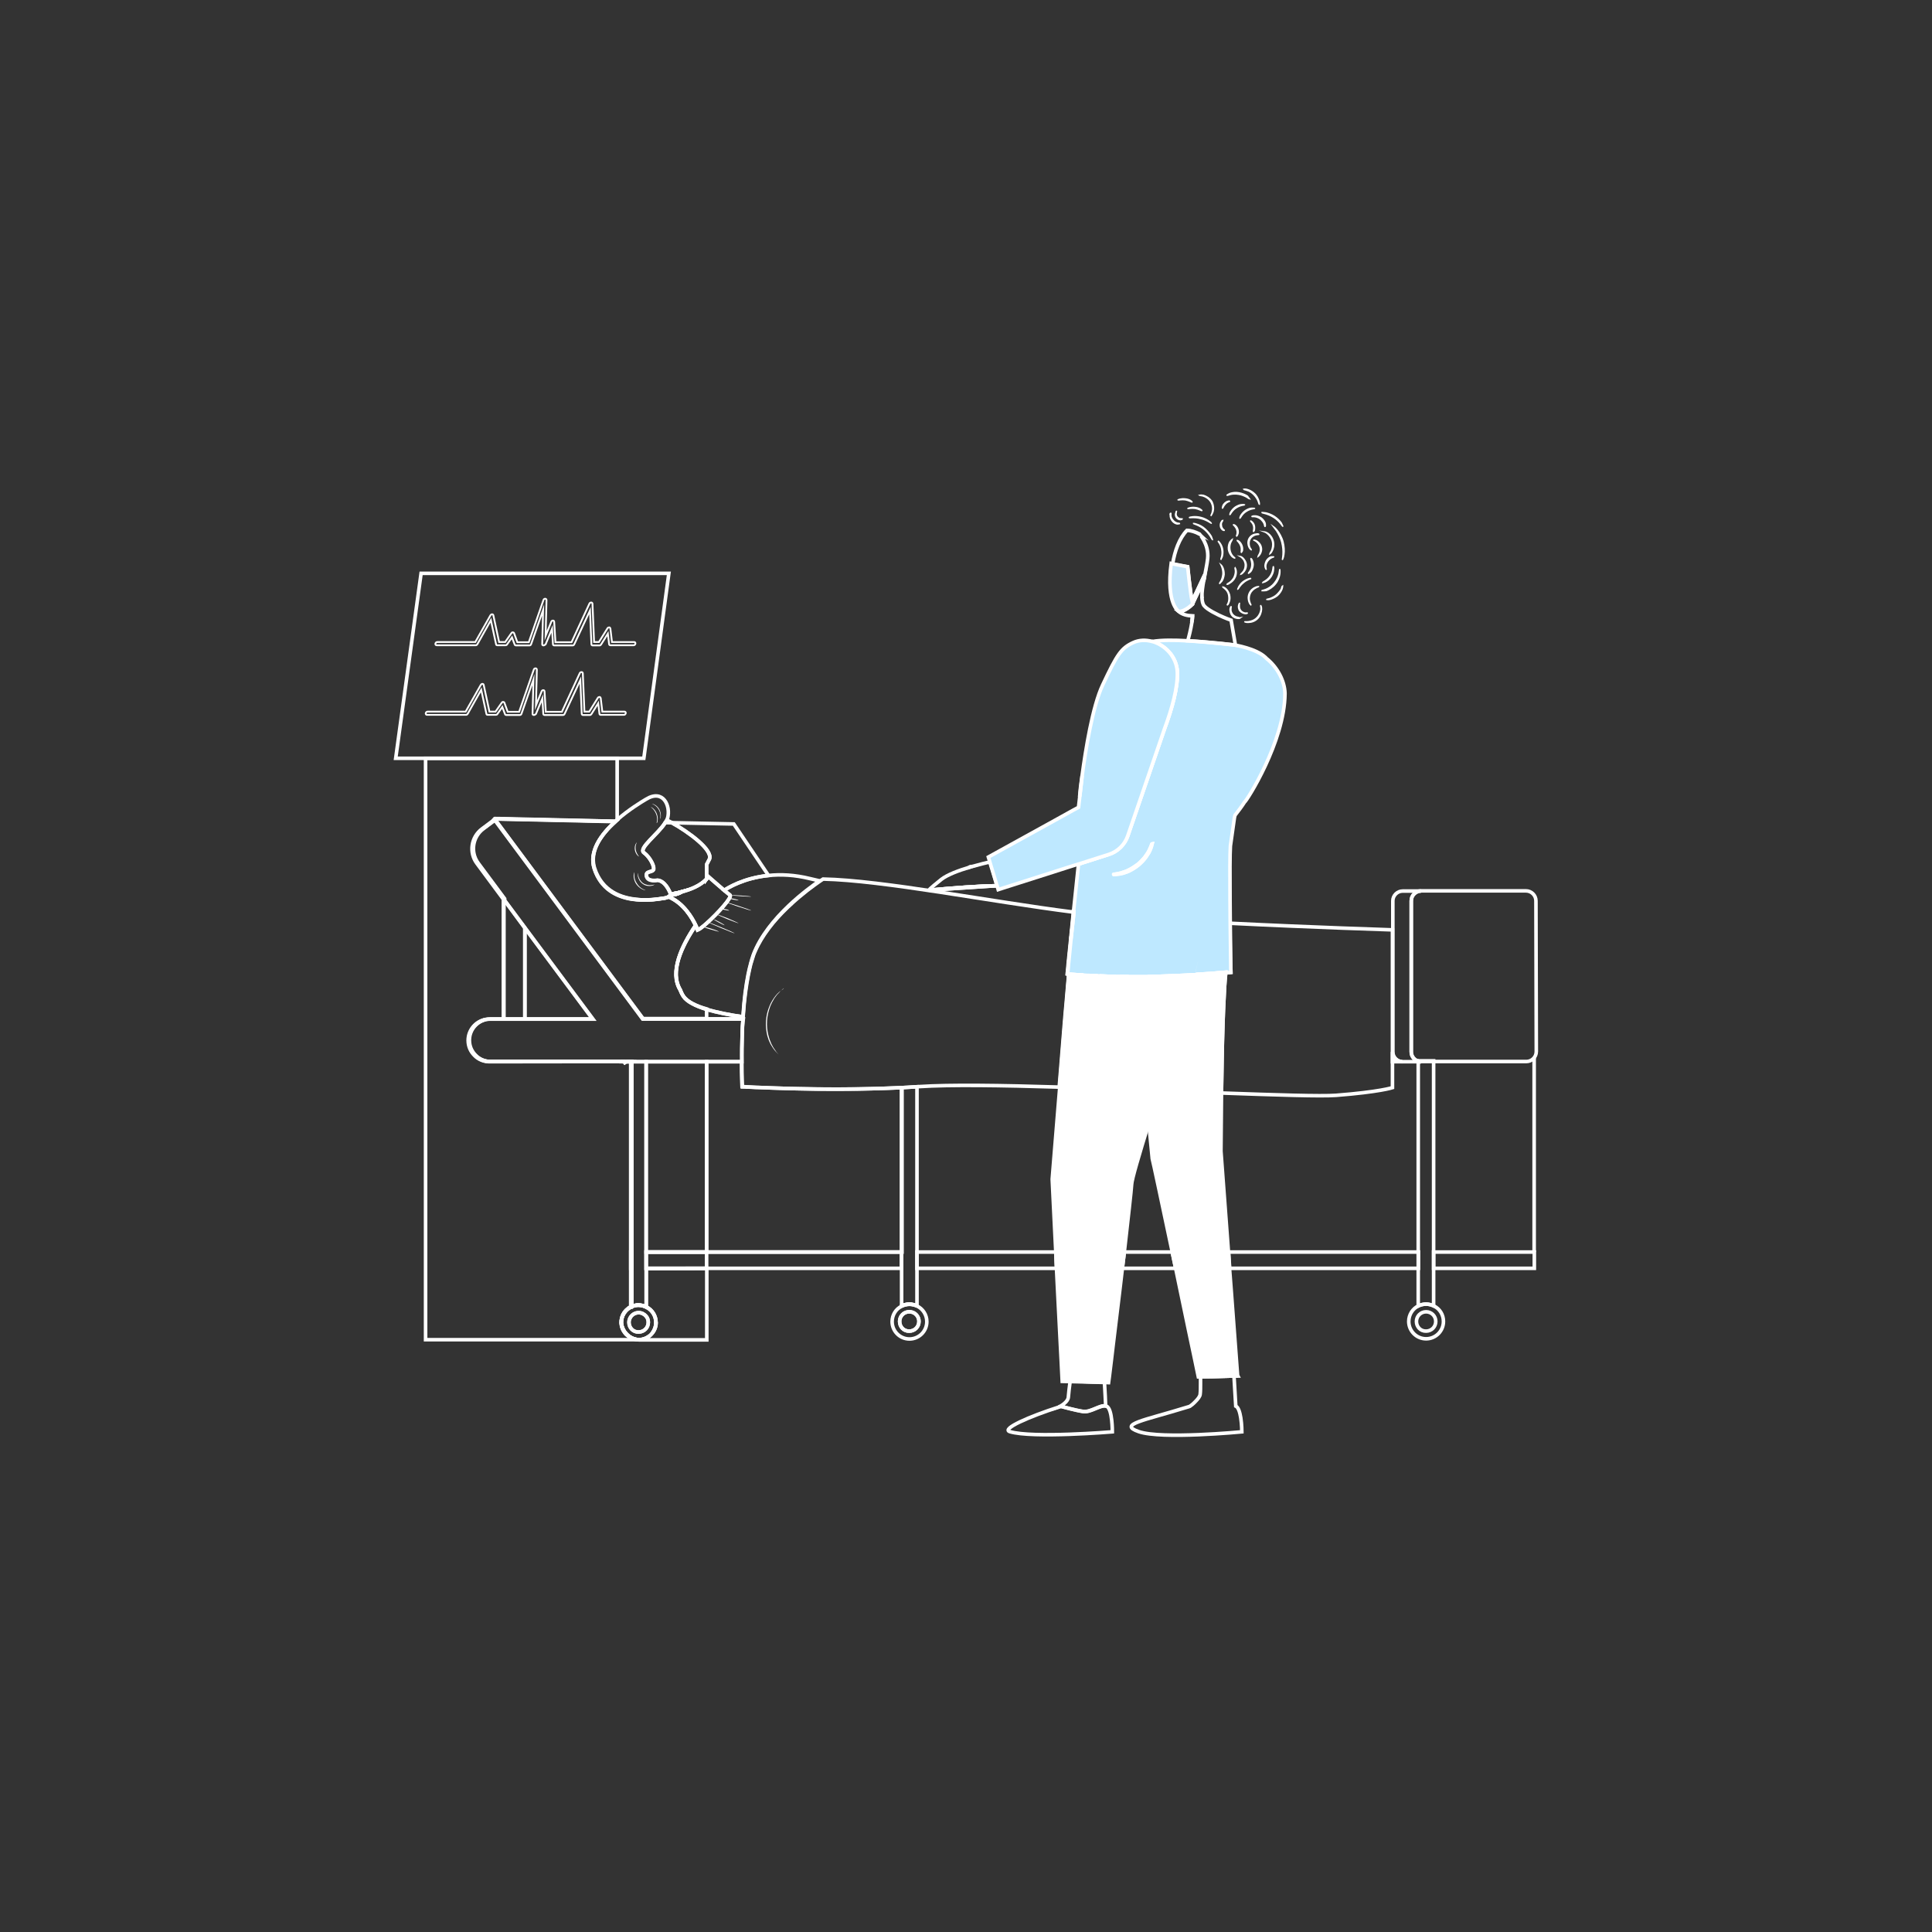 <?xml version="1.0" encoding="utf-8"?>
<!-- Generator: Adobe Illustrator 23.0.6, SVG Export Plug-In . SVG Version: 6.00 Build 0)  -->
<svg version="1.1" id="Layer_1" xmlns="http://www.w3.org/2000/svg" xmlns:xlink="http://www.w3.org/1999/xlink" x="0px" y="0px"
	 viewBox="0 0 1080 1080" style="enable-background:new 0 0 1080 1080;" xml:space="preserve">
<rect x="0" y="0" width="1080" height="1080" fill="#333333" stroke="none"/>
<style type="text/css">
	.st0{fill:none;stroke:#FFFFFF;stroke-width:2;stroke-miterlimit:10;}
	.st1{fill:#BEE8FF;stroke:#FFFFFF;stroke-width:2;stroke-miterlimit:10;}
	.st2{fill:#FFFFFF;stroke:#FFFFFF;stroke-width:2;stroke-miterlimit:10;}
	.st3{fill:#E3F0FB;stroke:#FFFFFF;stroke-width:2;stroke-miterlimit:10;}
	.st4{fill:#C5E6FB;stroke:#FFFFFF;stroke-width:2;stroke-miterlimit:10;}
	.st5{fill:#FFFFFF;stroke:#FFFFFF;stroke-width:0.75;stroke-miterlimit:10;}
	.st6{fill:none;stroke:#FFFFFF;stroke-miterlimit:10;}
	.st7{fill:#FFFFFF;}
	.st8{fill:none;}
</style>
<polygon class="st0" points="331.2,569.6 293.4,569.6 293.4,518.8 "/>
<path class="st0" d="M350.4,593.4l-0.1,0.1h2.4v-0.1H350.4z M366.7,738.7c0-0.1,0-0.1,0-0.2c-0.2-2.6-1.5-5-3.4-6.6
	c-0.1-0.1-0.3-0.2-0.4-0.3c-0.2-0.1-0.4-0.3-0.5-0.4c-0.3-0.2-0.7-0.4-1-0.6h-0.1c-1.3-0.6-2.8-1-4.3-1c-0.3,0-0.7,0-1,0
	s-0.6,0.1-1,0.2c-0.1,0-0.3,0.1-0.4,0.1c-0.2,0-0.4,0.1-0.5,0.2c-0.2,0-0.3,0.1-0.5,0.2c-0.1,0.1-0.3,0.1-0.5,0.2v-137h-0.5v137
	c-0.4,0.2-0.8,0.4-1.1,0.7c-0.2,0.1-0.4,0.2-0.5,0.4c-2.3,1.8-3.7,4.5-3.7,7.6c0,1.2,0.2,2.3,0.6,3.3c0.1,0.2,0.1,0.3,0.2,0.4v0.1
	c0.1,0.3,0.2,0.5,0.4,0.8c0.2,0.4,0.5,0.8,0.8,1.2c0.1,0.1,0.2,0.2,0.3,0.4c0.3,0.4,0.6,0.7,1,1c0.1,0.1,0.2,0.2,0.4,0.3
	c0.1,0.1,0.2,0.2,0.4,0.3c0.2,0.2,0.5,0.4,0.8,0.5c0.1,0.1,0.3,0.2,0.4,0.2c0.1,0.1,0.3,0.1,0.4,0.2c0.1,0.1,0.3,0.1,0.4,0.2
	c0.1,0.1,0.3,0.1,0.4,0.2c0.1,0,0.1,0,0.2,0.1c0.2,0.1,0.5,0.2,0.7,0.2s0.3,0.1,0.5,0.1s0.3,0.1,0.5,0.1s0.5,0.1,0.7,0.1h0.9
	c-5.2-0.1-9.6-4.5-9.9-9.6c0-3.7,2-6.8,5-8.5c0.1-0.1,0.2-0.1,0.3-0.2c0.1,0,0.1-0.1,0.2-0.1v-0.1c0.1,0,0.1,0,0.2,0
	c1.2-0.5,2.5-0.8,3.8-0.8c1.5,0,3,0.4,4.3,1c0,0,0.1,0,0.1,0.1c3.2,1.5,5.4,4.8,5.4,8.6c0,1.9-0.6,3.7-1.5,5.2
	c0.8-1.2,1.3-2.5,1.5-3.9c0-0.3,0.1-0.6,0.1-0.9c0-0.1,0-0.3,0-0.4C366.7,739.1,366.7,738.9,366.7,738.7z M365.1,744.5
	c-0.2,0.2-0.3,0.5-0.5,0.7C364.8,745,364.9,744.7,365.1,744.5z M361.2,699.9v9.1H395v-9.1H361.2z M382.1,556.9
	c-0.8-1.1-1.3-2.3-1.8-3.6c-1.6-2.7-2.3-5.7-2.3-8.8c0-8.6,5.1-18.6,10.9-27.1c0,0,0-0.1,0.1-0.1c-2-4.2-6.8-12.5-15.1-16
	c-0.6,0.3-1.5,0.7-2.8,0.8c-0.9,0.1-3.1,0.5-6,0.8c-0.1,0-0.3,0-0.4,0c-0.6,0-1.1,0.1-1.7,0.1c-0.4,0-0.9,0-1.3,0
	c-0.9,0-1.8,0-2.8,0c-0.5,0-0.9,0-1.4-0.1c-0.3,0-0.6,0-0.9-0.1c-9.2-0.7-20-4.5-24.2-17.4c-2.4-7.5,1.2-14.9,6.7-21.2
	c0.3-0.3,0.6-0.7,0.9-1s0.6-0.7,1-1c0.3-0.3,0.7-0.7,1-1c0.7-0.7,1.4-1.3,2.1-2l0,0l0.1-0.1H344l-64.8-1.5h-2.3h-0.3l-0.1,0.1l0,0
	l-0.7,0.8l0,0l-0.2,0.3l1-0.8l0,0l0.1,0.2l82.6,111.2H395V564C388.9,562.3,384.1,559.9,382.1,556.9z M374.9,499.8c0,0,0,0.2-0.2,0.5
	h0.1c0.2,0,0.5,0,0.8,0c1.7-0.1,3.3-0.6,4.9-1.4c0.3-0.1,0.5-0.2,0.8-0.4C377.6,499.5,374.9,499.8,374.9,499.8z M349.6,593.4h-0.4
	h-0.4l0.3,0.4l0.2-0.2l0.2-0.1L349.6,593.4h0.2H349.6z"/>
<path class="st0" d="M395.1,709v40H357c5.4,0,9.7-4.4,9.7-9.7c0-3.8-2.2-7.2-5.4-8.7v-21.5L395.1,709L395.1,709z"/>
<rect x="361.2" y="593.5" class="st0" width="33.8" height="106.4"/>
<path class="st0" d="M381.2,498.5c-2,1.1-4.2,1.7-6.5,1.8c0.2-0.3,0.2-0.5,0.2-0.5S377.6,499.5,381.2,498.5z"/>
<path class="st0" d="M415.2,568.4c0,0.4,0,0.8-0.1,1.2h-55.9l-82.8-111.4l0,0l-1,0.8l1.1-1.2h0.4l67.1,1.5
	c-8,7.2-14.9,16.7-11.8,26.3c7.4,22.7,34.7,17.1,38.7,16.6c1.3-0.2,2.2-0.5,2.8-0.8l0,0c8.4,3.5,13.2,11.7,15.1,16
	c-7.9,11.6-14.6,26.1-8.6,36l0,0c0.5,1.2,1.1,2.4,1.8,3.6c2,3,6.9,5.4,13,7.3C401.2,566.1,408.6,567.5,415.2,568.4z"/>
<path class="st0" d="M429.6,489.4c-14,1.4-22.9,7-24.8,8.3c-2.5-2.1-5.9-5.1-8.9-7.7c-0.3,0.4-0.6,0.8-0.9,1.2v-7.9
	c1-1.9,1.6-3.1,1.6-3.1c1.9-5.1-11.4-14.9-21.1-20.3l34.7,0.7L429.6,489.4z"/>
<polygon class="st0" points="349.9,593.5 349.6,593.6 349.2,593.9 348.9,593.5 "/>
<path class="st0" d="M414.9,577.6c-0.2,5.8-0.3,11.3-0.2,15.9h-61.4v-0.1h-2.8l-0.1,0.1h-0.7l-0.1-0.1h-75.3c-3.3,0-6.3-1.3-8.4-3.5
	c-2.2-2.2-3.5-5.1-3.5-8.4c0-5.7,4-10.4,9.3-11.6c0.7-0.1,1.4-0.2,2.2-0.2h57.6l-37.8-50.8l-11.6-15.6v-0.9l-14.7-19.8
	c-4.6-6.1-3.3-14.8,2.9-19.4l5.9-4.4l0,0l0.6-0.6l82.8,111.4h55.9C415.1,572.3,414.9,575,414.9,577.6z"/>
<path class="st0" d="M266.6,482.7c-4.6-6.1-3.3-14.8,2.9-19.4l5.9-4.4l0,0l1-0.8l0,0l-0.6,0.6l0,0l-5.9,4.4
	c-6.2,4.6-7.4,13.3-2.9,19.4l14.7,19.8v0.7l-0.5-0.6L266.6,482.7z"/>
<path class="st0" d="M349.4,593.4L349.4,593.4l-75.8,0.1c-3.3,0-6.3-1.3-8.4-3.5c-2.2-2.2-3.5-5.1-3.5-8.4c0-5.8,4.2-10.7,9.7-11.7
	c-5.3,1.2-9.3,5.9-9.3,11.6c0,3.3,1.3,6.3,3.5,8.4c2.2,2.2,5.1,3.5,8.4,3.5L349.4,593.4L349.4,593.4z"/>
<rect x="352.6" y="593.4" class="st0" width="0.5" height="0.1"/>
<polygon class="st0" points="352.6,593.4 352.6,593.5 350.2,593.5 350.4,593.4 "/>
<path class="st0" d="M783.9,593.5h-5.5V588C778.4,591,780.9,593.5,783.9,593.5z"/>
<path class="st0" d="M794.4,593.5h-1.5v-0.2C793.2,593.4,793.9,593.5,794.4,593.5z"/>
<path class="st0" d="M361.2,593.5v137c-1.3-0.6-2.8-1-4.3-1c-1.4,0-2.6,0.3-3.8,0.8V593.5H361.2z"/>
<path class="st0" d="M361.2,730.5v0.2c0,0-0.1,0-0.1-0.1c-1.3-0.6-2.8-1-4.3-1c-1.3,0-2.6,0.3-3.8,0.8c-0.1,0-0.1,0-0.2,0v0.1
	c-0.1,0-0.1,0.1-0.2,0.1V593.5h0.5v136.8c0.2-0.1,0.3-0.1,0.5-0.2c0.2,0,0.3-0.1,0.5-0.2c0.3-0.1,0.6-0.2,0.9-0.2s0.6-0.1,1-0.2
	c0.3,0,0.7,0,1,0C358.4,729.5,359.9,729.9,361.2,730.5z"/>
<path class="st0" d="M794.4,593.5h-1.5v-0.2C793.2,593.4,793.9,593.5,794.4,593.5z"/>
<polygon class="st0" points="590.4,704.9 590.6,709 512.6,709 512.6,699.9 590.2,699.9 590.2,700.1 "/>
<path class="st0" d="M656.3,704.8c0.3,1.4,0.6,2.8,0.9,4.2h-29.8c0.2-1.4,0.3-2.8,0.5-4.1c0.2-1.6,0.4-3.2,0.6-4.8
	c0-0.1,0-0.1,0-0.2h26.7C655.6,701.5,656,703.2,656.3,704.8z"/>
<polygon class="st0" points="792.9,699.9 792.9,709 687.4,709 687.1,704.5 686.8,699.9 "/>
<rect x="352.6" y="699.9" class="st0" width="0.5" height="9.1"/>
<rect x="361.2" y="699.9" class="st0" width="142.7" height="9.1"/>
<rect x="801.4" y="699.9" class="st0" width="56.3" height="9.1"/>
<path class="st0" d="M357.3,748.9L357.3,748.9c-5.3-0.1-9.7-4.5-10-9.6c0-3.7,2-6.8,5-8.5c0.1-0.1,0.2-0.1,0.3-0.2
	c0.1,0,0.1-0.1,0.2-0.1v-0.1c-0.1,0-0.1,0.1-0.2,0.1h-0.1c-0.4,0.2-0.7,0.4-1,0.6c-0.2,0.1-0.4,0.2-0.5,0.4
	c-2.3,1.7-3.8,4.6-3.8,7.7c0,1.1,0.2,2.3,0.6,3.3c0.1,0.1,0.1,0.3,0.2,0.4c0,0.1,0,0.1,0,0.1c0.1,0.3,0.3,0.6,0.4,0.8
	c0.3,0.4,0.5,0.8,0.8,1.2c0.1,0.2,0.2,0.3,0.3,0.4c0.3,0.3,0.6,0.7,1,1c0.2,0.1,0.3,0.2,0.4,0.3s0.3,0.2,0.4,0.3
	c0.3,0.2,0.5,0.3,0.8,0.5c0.1,0.1,0.3,0.1,0.4,0.2c0.1,0.1,0.3,0.1,0.4,0.2c0.1,0.1,0.3,0.1,0.4,0.2c0.1,0.1,0.3,0.2,0.4,0.2
	c0.1,0.1,0.1,0.1,0.2,0.1c0.2,0.1,0.4,0.1,0.7,0.2c0.2,0,0.3,0.1,0.5,0.1s0.3,0.1,0.5,0.1c0.2,0.1,0.4,0.1,0.7,0.1h0.8
	c0.1,0,0.3,0,0.4,0c2.1-0.1,4-0.9,5.5-2.1C361.3,748.1,359.4,748.8,357.3,748.9z"/>
<path class="st0" d="M361.2,730.7c0,0-0.1,0-0.1-0.1c-1.3-0.6-2.8-1-4.3-1c-1.3,0-2.6,0.3-3.8,0.8c-0.1,0-0.1,0-0.2,0v0.1
	c-0.1,0-0.1,0.1-0.2,0.1c-0.1,0.1-0.2,0.1-0.3,0.2c-3,1.7-5,4.8-5,8.5c0.3,5.1,4.7,9.5,9.9,9.6h0.1c2.1-0.1,4.1-0.8,5.6-2
	c0.2-0.2,0.4-0.4,0.6-0.5c0.2-0.2,0.4-0.3,0.5-0.5c0.2-0.2,0.4-0.4,0.6-0.7c1.2-1.6,2-3.7,2-5.9
	C366.6,735.4,364.4,732.2,361.2,730.7z M357,744.6c-3.1,0.1-5.4-2.4-5.4-5.4c0-1.2,0.4-2.2,1-3.1c1-1.4,2.6-2.3,4.4-2.3
	c1.7,0,3.2,0.8,4.2,2c0.8,0.9,1.2,2.1,1.2,3.4C362.4,742.2,360,744.6,357,744.6z"/>
<path class="st0" d="M362.4,739.2c0,3-2.4,5.4-5.4,5.4c-3.1,0.1-5.4-2.4-5.4-5.4c0-1.2,0.4-2.2,1-3.1c1-1.4,2.6-2.3,4.4-2.3
	c1.7,0,3.2,0.8,4.2,2C362,736.7,362.4,737.9,362.4,739.2z"/>
<path class="st0" d="M395.1,516.1c-2.2,1.9-4.1,3.4-5.1,3.8c0,0-0.3-1-1.1-2.6c-2-4.2-6.8-12.5-15.1-16c0.6-0.3,0.9-0.7,1-1
	c2.3,0,4.5-0.7,6.5-1.8c4.5-1.2,10.4-3.4,13.8-7.3c0.3-0.4,0.6-0.8,0.9-1.2c3,2.6,6.4,5.6,8.9,7.7c1.5,1.3,2.7,2.3,3.2,2.6
	C409.6,501.4,401.1,510.7,395.1,516.1z"/>
<path class="st0" d="M458.1,492.4c-3.2,2.2-10,7.1-17.1,13.8l0,0c-7.8,7.4-16,17.1-19.9,27.6c-0.6,1.6-1.1,3.4-1.6,5.3
	c0,0.1-0.1,0.2-0.1,0.4c0,0.1-0.1,0.3-0.1,0.4c-1.6,6.2-2.7,13.5-3.4,21c-0.2,2.5-0.4,5-0.6,7.5c-6.6-0.9-14-2.3-20.3-4.2
	c-6-1.8-11-4.3-13-7.3c-0.8-1.1-1.3-2.3-1.8-3.6l0,0c-6-9.9,0.7-24.4,8.6-36c0.7,1.6,1.1,2.6,1.1,2.6c1.1-0.4,2.9-1.8,5.1-3.8
	c6.1-5.4,14.6-14.7,13-15.8c-0.5-0.3-1.6-1.3-3.2-2.6c2-1.3,10.9-6.9,24.8-8.3c6.7-0.7,14.6-0.4,23.4,1.8
	C454.2,491.5,455.9,491.9,458.1,492.4z"/>
<polygon class="st0" points="293.4,518.8 293.4,569.6 281.4,569.6 281.4,502.5 281.9,503.2 "/>
<path class="st0" d="M381.2,498.5c-2,1.1-4.2,1.7-6.5,1.8c0.2-0.3,0.2-0.5,0.2-0.5S377.6,499.5,381.2,498.5z"/>
<path class="st0" d="M395.9,490.1c-0.3,0.4-0.6,0.8-0.9,1.2v-2C395.4,489.5,395.6,489.8,395.9,490.1z"/>
<path class="st0" d="M395.9,490.1c-0.3,0.4-0.6,0.8-0.9,1.2v-2C395.4,489.5,395.6,489.8,395.9,490.1z"/>
<g>
	<path class="st0" d="M396.6,480.2c0,0-0.6,1.2-1.6,3.1v7.9c-3.3,3.9-9.2,6.1-13.8,7.3c-3.6,1-6.3,1.3-6.3,1.3s-0.9-2.4-2.5-4.6
		c-1.2-1.6-2.9-3.1-4.9-3.2c0,0-5.3,1-6.1-2.1c-0.8-3.2,3-2.2,3.8-3.7c0.7-1.3-1-5.4-3.8-8.3c-0.5-0.5-1-0.9-1.5-1.3
		c-3.3-2.4,8-10.4,12-16.9l3.6,0.1C385.2,465.3,398.6,475.1,396.6,480.2z"/>
	<path class="st0" d="M375.6,459.9l-3.6-0.1c0.3-0.5,0.6-1,0.8-1.4C373.6,458.8,374.6,459.4,375.6,459.9z"/>
	<path class="st0" d="M381.2,498.5c-2,1.1-4.2,1.7-6.5,1.8c0.2-0.3,0.2-0.5,0.2-0.5S377.6,499.5,381.2,498.5z"/>
</g>
<g>
	<path class="st0" d="M374.9,499.8c0,0,0,0.2-0.2,0.5s-0.5,0.6-1,1l0,0c-0.6,0.3-1.5,0.7-2.8,0.8c-3.9,0.5-31.3,6.1-38.7-16.6
		c-3.1-9.6,3.8-19.1,11.8-26.3l0.1-0.1c0.2-0.2,0.3-0.3,0.5-0.5c0.2-0.1,0.3-0.3,0.5-0.4c6.5-5.7,13.5-9.9,16-11.4
		c9.7-6,13.9,3.8,12.1,10.5c-0.1,0.4-0.2,0.7-0.4,1.1c-0.2,0.5-0.5,0.9-0.8,1.4c-4,6.5-15.3,14.5-12,16.9c0.5,0.4,1,0.8,1.5,1.3
		c2.8,2.9,4.6,7,3.8,8.3c-0.9,1.5-4.6,0.5-3.8,3.7s6.1,2.1,6.1,2.1c2,0.2,3.7,1.6,4.9,3.2C374.1,497.4,374.9,499.8,374.9,499.8z"/>
</g>
<path class="st0" d="M792.9,593.3v0.2h-8.8c-3,0-5.5-2.5-5.5-5.5v-84.4c0-3,2.5-5.5,5.5-5.5h10.3c-3,0-5.5,2.5-5.5,5.5V588
	C788.8,590.5,790.6,592.6,792.9,593.3z"/>
<path class="st0" d="M794.4,593.5h-1.5v-0.2C793.2,593.4,793.9,593.5,794.4,593.5z"/>
<path class="st0" d="M858.8,587.8c0,3.1-2.5,5.6-5.6,5.6h-58.8c-0.5,0-1-0.1-1.5-0.2c-2.3-0.6-4-2.8-4-5.3v-84.4
	c0-3,2.5-5.5,5.5-5.5H853c3.1,0,5.6,2.5,5.6,5.6L858.8,587.8z"/>
<path class="st0" d="M504.1,608v91.9H395V593.5h19.5c0,8.3,0.3,13.9,0.3,13.9s43.6,2.8,89.1,0.6C504.1,608,504.1,608,504.1,608z"/>
<path class="st0" d="M600.3,509.7c0,0.5-0.1,1-0.1,1.5c-0.5,4.4-1,9-1.5,13.6c0,0.1,0,0.2,0,0.3c-0.5,4.5-0.9,9.2-1.4,13.8
	c-0.2,1.8-0.4,3.6-0.5,5.4l0,0c0.2,0,0.5,0,0.7,0.1v0.2l-1.5,18.3l-0.2,2.1l-0.7,8.4l-2.1,25.9l-0.7,8.4h-0.1
	c-32.4-1-61.5-1.4-78.1-0.3c-0.5,0-0.9,0.1-1.3,0.1h-0.1c-2.8,0.2-5.7,0.3-8.5,0.5c0,0,0,0-0.1,0c-33.2,1.6-65.5,0.5-80.4-0.1
	c-0.3,0-0.5,0-0.8,0c-0.8,0-1.6-0.1-2.3-0.1c-0.6,0-1.2-0.1-1.7-0.1c-0.3,0-0.6,0-0.8,0c-0.2,0-0.4,0-0.5,0c-0.4,0-0.8,0-1.1-0.1
	c-0.1,0-0.1,0-0.2,0s-0.3,0-0.4,0s-0.2,0-0.3,0c-0.1,0-0.2,0-0.3,0c-0.1,0-0.1,0-0.2,0s-0.1,0-0.1,0s-0.3-5.6-0.3-13.9
	c0-4.6,0-10.1,0.2-15.9c0.1-2.6,0.2-5.3,0.4-8c0-0.4,0-0.8,0.1-1.2l0.6-7.5c0.1-0.9,0.2-1.9,0.3-2.8c0.7-6,1.6-11.8,2.8-17
	c0.1-0.4,0.2-0.8,0.3-1.2c0-0.1,0.1-0.3,0.1-0.4c0-0.1,0.1-0.2,0.1-0.3v-0.1c0.1-0.5,0.2-0.9,0.4-1.4c0.4-1.4,0.8-2.6,1.2-3.9
	c0.2-0.7,0.5-1.3,0.8-2c3.9-9.1,10.7-17.5,17.7-24.2c0.5-0.5,1-1,1.5-1.4c3.5-3.4,7-6.2,10-8.6c3-2.3,5.5-4.1,7.1-5.2
	c1.2-0.8,1.8-1.2,1.8-1.2c33.5,0.7,92.9,12.5,140.1,18.5h0.1C600.2,509.7,600.2,509.7,600.3,509.7z"/>
<path class="st0" d="M664.6,557.9c0.1-0.2,0.1-0.3,0.2-0.5c-0.1,0.2-0.1,0.4-0.2,0.7c-0.3,0.8-0.5,1.5-0.8,2.3
	c-0.3,0.9-0.6,1.7-0.9,2.6c-0.2,0.7-0.5,1.4-0.7,2.1c0,0.1-0.1,0.2-0.1,0.3c-0.3,0.8-0.6,1.7-0.9,2.5c-0.1,0.4-0.3,0.9-0.4,1.3
	c-0.2,0.4-0.3,0.9-0.4,1.3c-0.3,1-0.7,2-1,3c-0.1,0.3-0.2,0.7-0.3,1c-0.3,0.8-0.5,1.6-0.8,2.4c-0.4,1.3-0.8,2.5-1.2,3.8
	c-0.2,0.6-0.4,1.3-0.6,1.9c0,0.2-0.1,0.3-0.2,0.5c-0.2,0.7-0.5,1.5-0.7,2.2c0,0.1,0,0.1-0.1,0.2c-0.3,0.8-0.5,1.6-0.8,2.5
	c-1.5,4.7-3.1,9.5-4.6,14.2c-0.4,1.3-0.9,2.7-1.3,4c-0.4,1.2-0.8,2.3-1.1,3.4c-0.1,0-0.1,0-0.2,0c0.4-1.2,0.7-2.4,1.2-3.6
	c0.4-1.3,0.8-2.6,1.3-4c1.5-4.7,3.1-9.5,4.6-14.2c0.3-0.8,0.5-1.7,0.8-2.5c0-0.1,0-0.1,0.1-0.2c0.2-0.7,0.5-1.5,0.7-2.2
	c0.1-0.2,0.1-0.3,0.2-0.5c0.2-0.6,0.4-1.3,0.6-1.9c0.4-1.3,0.8-2.5,1.3-3.8c0.3-0.8,0.5-1.6,0.8-2.4c0.1-0.3,0.2-0.7,0.3-1
	c0.3-1,0.7-2,1-3c0.1-0.4,0.3-0.9,0.4-1.3c0.1-0.4,0.3-0.9,0.4-1.3c0.3-0.8,0.6-1.7,0.9-2.5c0-0.1,0.1-0.2,0.1-0.3
	c0.2-0.7,0.5-1.4,0.7-2.1c0.3-0.9,0.6-1.7,0.9-2.6C664.1,559.4,664.3,558.7,664.6,557.9z"/>
<path class="st0" d="M666.1,553.2c0.1-0.2,0.2-0.4,0.2-0.7c-0.1,0.3-0.2,0.6-0.2,0.9c-0.2,0.7-0.5,1.5-0.7,2.2
	c-0.1,0.2-0.1,0.3-0.2,0.5c0.1-0.2,0.1-0.4,0.2-0.7C665.6,554.7,665.9,553.9,666.1,553.2z"/>
<path class="st0" d="M597.4,544.6c0.1,0,0.1,0,0.2,0l-1.5,18.5l-0.2,2.1l-0.7,8.4l-2.1,25.9l-0.7,8.2c-0.1,0-0.1,0-0.2,0h-0.1
	l0.7-8.4l2.1-25.9l0.7-8.4l0.2-2.1L597.4,544.6l-0.1-0.2c-0.2,0-0.4,0-0.6-0.1h-0.1c0.2-1.8,0.4-3.6,0.5-5.4
	c1-9.5,1.9-18.9,2.8-27.8c0-0.5,0.1-1,0.1-1.4v-0.1h0.1c0,0,0,0,0,0.1c0.1,0,0.1,0,0.2,0c0,0.5-0.1,1-0.1,1.5c-0.5,4.4-1,9-1.5,13.6
	c0,0.1,0,0.2,0,0.3c-0.5,4.6-0.9,9.3-1.4,14c-0.1,1.7-0.3,3.5-0.5,5.2c0.2,0,0.5,0,0.7,0.1v0.2C597.4,544.6,597.4,544.6,597.4,544.6
	z"/>
<path class="st0" d="M597.6,544.6c0.9,0.1,1.8,0.1,2.7,0.2c-0.1,0-0.2,0-0.2,0C599.3,544.7,598.4,544.7,597.6,544.6L597.6,544.6z"/>
<path class="st0" d="M605,545.1c0.2,0,0.5,0,0.7,0.1c-0.3,0-0.6,0-0.9-0.1c-1-0.1-1.9-0.1-2.9-0.2c-0.5,0-1.1-0.1-1.6-0.1
	c0.1,0,0.2,0,0.2,0c0.5,0,1.1,0.1,1.6,0.1C603,545,604,545,605,545.1z"/>
<path class="st0" d="M605.9,545.2c0.8,0,1.7,0.1,2.6,0.1C607.6,545.3,606.8,545.2,605.9,545.2z"/>
<path class="st0" d="M612.2,545.5c0.5,0,1,0,1.5,0.1h-0.2c-0.5,0-1-0.1-1.5-0.1c-0.6,0-1.3-0.1-1.9-0.1c-0.5,0-1,0-1.5-0.1h0.2
	c0.5,0,1,0.1,1.5,0.1C610.9,545.4,611.5,545.5,612.2,545.5z"/>
<path class="st0" d="M614.9,545.6c2.8,0.1,5.8,0.2,8.8,0.3h-0.2c-3.1-0.1-6-0.2-8.8-0.3H614.9z"/>
<path class="st0" d="M626.4,545.9c1.5,0,3,0,4.6,0.1h-0.2c-1.6,0-3.1,0-4.6-0.1H626.4z"/>
<path class="st0" d="M685.2,543.5c0,0.1,0,0.2,0,0.3c-5.6,0.5-11.1,0.9-16.3,1.2l0,0c-0.1,0.3-0.2,0.6-0.3,0.9
	c-0.2,0.7-0.5,1.3-0.7,2s-0.5,1.4-0.7,2.1c-0.1,0.3-0.2,0.5-0.3,0.8c0.1-0.4,0.2-0.7,0.3-1c0.2-0.7,0.5-1.4,0.7-2.1
	c0.2-0.7,0.5-1.4,0.7-2c0.1-0.2,0.1-0.5,0.2-0.7c-9.7,0.6-18.9,0.9-27.3,1c8.4-0.3,17.7-0.6,27.4-1.1c0-0.1,0-0.1,0.1-0.2
	C674.2,544.4,679.6,544,685.2,543.5z"/>
<path class="st0" d="M778.4,519.8V608c0,0-7.1,2.4-31.6,4.3c-8.5,0.6-33.2-0.2-64-1.3c0.2-11.9,0.4-25.6,0.8-37.8
	c0.1-2.9,0.2-5.7,0.3-8.4c0-0.7,0.1-1.4,0.1-2.1c0.3-7.7,0.7-14.4,1.2-18.9l0,0c0.9,0,1.8-0.1,2.7-0.2c-0.1-1.5-0.1-3-0.1-4.5
	c-0.1-8-0.2-15.7-0.3-22.8v-0.2C733.7,518.4,778.4,519.8,778.4,519.8z"/>
<line class="st0" x1="857.6" y1="699.9" x2="857.6" y2="591.1"/>
<path class="st0" d="M542.8,484.5c-0.3,0.1-0.6,0.2-0.9,0.3c0-0.1,0.1-0.1,0.1-0.2C542.2,484.5,542.4,484.5,542.8,484.5z"/>
<path class="st0" d="M557.4,495.1l-37.9,2.5C533.4,496.3,547.1,495.3,557.4,495.1z"/>
<polygon class="st0" points="557.4,495.1 557.4,495.1 557.4,494.9 "/>
<polygon class="st0" points="557.4,495.1 557.4,495.1 557.4,494.9 "/>
<g>
	<path class="st0" d="M557.4,495.1c-10.2,0.2-24,1.2-37.9,2.5h-0.2c0,0-0.5-0.1,6.9-6c3.3-2.6,9.7-5,15.8-6.8
		c0.3-0.1,0.6-0.2,0.9-0.3c0.1,0,0.3-0.1,0.4-0.1c0.4-0.1,0.8-0.2,1.2-0.3c3.5-1,6.8-1.8,9-2.3l0.7,2.4l0.5,1.6L557.4,495.1
		L557.4,495.1z"/>
	<path class="st0" d="M557.4,495.1l-37.9,2.5C533.4,496.3,547.1,495.3,557.4,495.1z"/>
	<path class="st1" d="M708,368.1c-0.3-0.3-0.5-0.5-0.7-0.7c-5.2-4.9-17-6.8-17-6.8s-3.3-0.4-8.3-0.9s-11.6-1.1-18.3-1.5
		c-7-0.4-14.4-0.5-19.6,0.4c0,0,0,0,0.1,0c7,2,13.3,8.3,13.9,16.6c0.5,8.7-2.9,20.8-7.2,32.4l-20.5,59.7c-1.7,4.9-5.6,8.7-10.5,10.3
		l-9.4,3L603,483h-0.1c-0.8,8-1.8,17-2.8,26.6c0,0,0,0,0,0.1c0.1,0,0.1,0,0.2,0c0,0.5-0.1,1-0.1,1.5c-0.5,4.4-1,9-1.5,13.6
		c0,0.1,0,0.2,0,0.3c-0.5,4.6-0.9,9.3-1.4,14c-0.1,1.7-0.3,3.5-0.5,5.2c0.2,0,0.5,0,0.7,0.1v0.2l0,0c0.1,0,0.1,0,0.2,0l0,0
		c0.9,0.1,1.8,0.1,2.7,0.2c0.1,0,0.2,0,0.2,0c0.5,0,1.1,0.1,1.6,0.1c0.9,0.1,1.9,0.1,2.9,0.2c0.2,0,0.5,0,0.7,0.1c0.1,0,0.1,0,0.2,0
		c0.8,0,1.7,0.1,2.6,0.1h0.1h0.2c0.5,0,1,0.1,1.5,0.1c0.6,0,1.2,0.1,1.9,0.1c0.5,0,1,0,1.5,0.1h1.2c2.8,0.1,5.8,0.2,8.8,0.3h2.7
		c1.5,0,3,0,4.6,0.1h10.3c0,0,0.1,0,0.2,0c8.4-0.3,17.7-0.6,27.4-1.1c0-0.1,0-0.1,0.1-0.2c5.3-0.3,10.7-0.7,16.3-1.2
		c0,0.1,0,0.2,0,0.3l0,0c0.9,0,1.8-0.1,2.7-0.2c-0.1-1.5-0.1-3-0.1-4.5c-0.1-8-0.2-15.7-0.3-22.8v-0.2c0-4.4-0.1-8.7-0.1-12.6
		c-0.1-14.8-0.1-26,0.2-30.6c0.8-5.7,1.5-10.6,2.2-15.5c0.1-0.6,0.2-1.2,0.4-1.7c1.8-2.3,3.7-4.8,5.3-7.3
		c0.9-0.2,22.4-33.7,22.6-60.6v-0.3C718.1,380.6,714.1,373,708,368.1z M626.7,488c0.6-0.2,1.3-0.4,2.1-0.7c0.7-0.2,1.5-0.6,2.3-1
		c1.6-0.8,3.2-1.8,4.8-3c1.6-1.3,2.9-2.7,4-4c0.5-0.7,1-1.4,1.4-2s0.8-1.3,1.1-1.9c1.2-2.3,1.5-3.9,1.7-3.9c0,0-0.1,0.4-0.3,1.1
		c-0.1,0.4-0.2,0.8-0.4,1.3s-0.4,1.1-0.7,1.7s-0.6,1.3-1.1,1.9c-0.4,0.7-0.9,1.4-1.4,2.1c-1.1,1.4-2.4,2.8-4,4.1
		c-1.6,1.3-3.3,2.3-4.9,3.1c-0.8,0.4-1.6,0.7-2.3,0.9c-0.7,0.3-1.5,0.5-2.1,0.6c-0.6,0.2-1.3,0.3-1.8,0.3c-0.5,0.1-1,0.1-1.4,0.2
		c-0.7,0-1.2,0.1-1.2,0C622.5,488.7,624.2,488.7,626.7,488z"/>
	<path class="st1" d="M596.7,544.3c0.2,0,0.5,0,0.7,0.1v0.2h-0.1c-0.2,0-0.4,0-0.6-0.1C596.7,544.5,596.7,544.4,596.7,544.3
		L596.7,544.3z"/>
	<path class="st1" d="M597.6,544.6c0.9,0.1,1.8,0.1,2.7,0.2c-0.1,0-0.2,0-0.2,0C599.3,544.7,598.4,544.7,597.6,544.6L597.6,544.6z"
		/>
	<path class="st1" d="M600.2,511.2c-0.5,4.4-1,9-1.5,13.6c0.5-4.6,0.9-9.1,1.3-13.5c0-0.5,0.1-1,0.1-1.5v-0.1c0.1,0,0.1,0,0.2,0
		C600.3,510.2,600.2,510.7,600.2,511.2z"/>
	<path class="st1" d="M605,545.1c0.2,0,0.5,0,0.7,0.1c-0.3,0-0.6,0-0.9-0.1c-1-0.1-1.9-0.1-2.9-0.2c-0.5,0-1.1-0.1-1.6-0.1
		c0.1,0,0.2,0,0.2,0c0.5,0,1.1,0.1,1.6,0.1C603,545,604,545,605,545.1z"/>
	<path class="st1" d="M612.2,545.5c0.5,0,1,0,1.5,0.1h-0.2c-0.5,0-1-0.1-1.5-0.1c-0.6,0-1.3-0.1-1.9-0.1c-0.5,0-1,0-1.5-0.1h0.2
		c0.5,0,1,0.1,1.5,0.1C610.9,545.4,611.5,545.5,612.2,545.5z"/>
	<path class="st1" d="M614.9,545.6c2.8,0.1,5.8,0.2,8.8,0.3h-0.2c-3.1-0.1-6-0.2-8.8-0.3H614.9z"/>
	<path class="st1" d="M626.4,545.9c1.5,0,3,0,4.6,0.1h-0.2c-1.6,0-3.1,0-4.6-0.1H626.4z"/>
	<path class="st1" d="M641.6,477.5c-0.4,0.7-0.9,1.4-1.4,2.1c-1.1,1.4-2.4,2.8-4,4.1c-1.6,1.3-3.3,2.3-4.9,3.1
		c-0.8,0.4-1.6,0.7-2.3,0.9c-0.7,0.3-1.5,0.5-2.1,0.6c-0.6,0.2-1.3,0.3-1.8,0.3c-0.5,0.1-1,0.1-1.4,0.2c-0.7,0-1.2,0.1-1.2,0
		s1.7-0.1,4.2-0.8c0.6-0.2,1.3-0.4,2.1-0.7c0.7-0.2,1.5-0.6,2.3-1c1.6-0.8,3.2-1.8,4.8-3c1.6-1.3,2.9-2.7,4-4c0.5-0.7,1-1.4,1.4-2
		s0.8-1.3,1.1-1.9c1.2-2.3,1.5-3.9,1.7-3.9c0,0-0.1,0.4-0.3,1.1c-0.1,0.4-0.2,0.8-0.4,1.3s-0.4,1.1-0.7,1.7
		C642.4,476.2,642.1,476.9,641.6,477.5z"/>
	<path class="st1" d="M603,483L603,483L603,483l7.4-2.4l9.4-3c4.9-1.6,8.8-5.4,10.5-10.3l20.5-59.7c4.3-11.6,7.6-23.7,7.1-32.4
		c-0.5-8.3-6.8-14.6-13.9-16.6h0.1c0,0,0,0,0.1,0c7,2,13.3,8.3,13.9,16.6c0.5,8.7-2.9,20.8-7.2,32.4l-20.5,59.7
		c-1.7,4.9-5.6,8.7-10.5,10.3l-9.4,3L603,483z"/>
	<path class="st1" d="M685.2,543.5c0,0.1,0,0.2,0,0.3c-5.6,0.5-11.1,0.9-16.3,1.2l0,0c0,0,0,0-0.1,0c-9.7,0.6-18.9,0.9-27.3,1
		c8.4-0.3,17.7-0.6,27.4-1.1c0-0.1,0-0.1,0.1-0.2C674.2,544.4,679.6,544,685.2,543.5z"/>
	<path class="st0" d="M618.1,785.9c-3.1-0.7-8.4,3.6-12.5,3.1c-4.3-0.6-12.6-2.9-12.6-2.9c-0.3,0.1-0.7,0.2-1,0.3
		c0.1-0.1,0.3-0.2,0.5-0.2c0.7-0.3,4.5-2.6,4.7-5.1c0.2-2.3,0.6-6.1,1-8.8c0-0.1,0-0.1,0-0.2l19.2,0.5c0,0.1,0,0.1,0,0.2
		C617.6,777.3,618.1,784.3,618.1,785.9z"/>
	<path class="st0" d="M621.8,800.4c0,0-44.7,3.7-57.3-0.1c-4.9-1.5,10.9-8.5,27.6-13.8c0.3-0.1,0.7-0.2,1-0.3c0,0,8.3,2.3,12.6,2.9
		c4.1,0.5,9.4-3.8,12.5-3.1c0.1,0,0.3,0.1,0.4,0.1C621.9,787.5,621.8,800.4,621.8,800.4z"/>
	<path class="st0" d="M689.9,769.2L689.9,769.2l-12.1,0.3l-6.5,0.1h-0.1c0-0.3,0-0.4,0-0.4l6.2-0.1l12.4-0.2v0.1
		C689.8,769.1,689.8,769.1,689.9,769.2z"/>
	<path class="st0" d="M694.2,800.4c0,0-44.9,4.3-57.6-0.1c-11.9-4.1,2.9-6.2,27.1-13.7c0.5-0.1,1-0.3,1.5-0.5
		c0.5-0.3,1.9-1.4,3.1-2.7c1.3-1.3,2.5-2.8,2.6-4c0.2-1.7,0.2-3.8,0.2-5.7v-4.1h0.2l6.5-0.1l12-0.3c0.1,1.9,0.9,15,1,16.8
		c1.5,0.7,2.3,3.6,2.8,6.6C694.2,796.5,694.2,800.4,694.2,800.4z"/>
	<path class="st0" d="M671.9,333.7L671.9,333.7C671.9,333.8,671.9,333.8,671.9,333.7C671.9,333.8,671.9,333.7,671.9,333.7z"/>
	<path class="st0" d="M666.6,344.3c-0.1,1.2-0.3,2.3-0.4,3.5l0,0C666.4,346.6,666.6,345.4,666.6,344.3L666.6,344.3z"/>
	<path class="st0" d="M690.6,360.6c0,0-13.3-1.7-26.6-2.4l0,0l0.1-0.3v-0.1c0.4-1.5,1.5-5.6,2.2-10c0.2-1.1,0.3-2.3,0.4-3.5l0,0
		c-3.1-0.1-5.8-0.8-7.7-2.4c3.3,0.1,7-3.5,7.6-4.1l0,0v-0.1l0,0l0,0l0,0l1.3-2.8l0,0l5-10.5c-0.6,3.4-1.1,6.8-1,9.5c0,0,0,0-0.1,0
		c0,0,0,0,0.1,0c0.1,2.1,0.4,3.8,1.3,4.8c1,1.2,2.8,2.3,4.7,3.4c1.1,0.6,2.3,1.2,3.5,1.8c3.6,1.7,6.8,2.8,6.8,2.8L690.6,360.6z"/>
	<path class="st0" d="M675.1,312.2c-0.3,3-1.2,7-1.9,10.9l-0.4-0.4l-6.4,13.6c-1-4.8-2.5-19.4-2.5-19.4l-8.4-1.6
		c1.2-7.4,3.8-14.5,8-18.8h0.1c2.2,0,4.7,0.9,6.9,2C670.4,298.4,675.9,304.2,675.1,312.2z"/>
	<path class="st0" d="M671.9,333.7L671.9,333.7C671.9,333.8,671.9,333.8,671.9,333.7C671.9,333.8,671.9,333.7,671.9,333.7z"/>
	<path class="st0" d="M666.6,337.6C666.6,337.6,666.6,337.7,666.6,337.6L666.6,337.6L666.6,337.6L666.6,337.6z"/>
	<path class="st2" d="M689.9,769.2c0-0.2,0-0.2,0-0.2h-0.1v-0.1l-12.4,0.2l-6.2,0.1c0,0,0,0.1,0,0.4h-0.1v0.1h-1.2
		c0,0-0.1-0.5-0.3-1.4c-0.3-1.6-0.9-4.4-1.7-8.2c-1.9-9.1-5-23.5-8.2-39.1c-0.8-3.9-1.7-8-2.5-12c-0.3-1.4-0.6-2.8-0.9-4.2
		c-0.3-1.6-0.7-3.3-1-4.9c-5.6-26.5-10.7-50.6-11.2-52.3v-0.1c-0.1-1.2-0.9-9.1-1.9-19.6c0-0.2,0.1-0.3,0.1-0.5
		c0.2-0.7,0.5-1.5,0.7-2.3c0.2-0.5,0.4-1,0.5-1.5c0.1-0.4,0.3-0.9,0.4-1.3c0.5-1.5,0.9-2.9,1.4-4.4c0-0.1,0.1-0.2,0.1-0.3
		c0.2-0.7,0.4-1.3,0.6-1.9c0-0.2,0.1-0.3,0.1-0.4c0.2-0.7,0.4-1.5,0.7-2.3c0-0.1,0.1-0.3,0.1-0.4c0.2-0.8,0.5-1.5,0.7-2.3v-0.1
		c0-0.2,0.1-0.3,0.1-0.5v-0.1c0.3-1.1,0.7-2.2,1.1-3.4c0.4-1.3,0.9-2.7,1.3-4c1.5-4.7,3.1-9.5,4.6-14.2c0.3-0.9,0.5-1.7,0.8-2.5
		c0.1-0.1,0.1-0.1,0.1-0.2c0.2-0.7,0.5-1.5,0.7-2.2c0.1-0.2,0.2-0.3,0.2-0.5c0.2-0.6,0.4-1.3,0.6-1.9c0.4-1.3,0.8-2.5,1.2-3.8
		c0.3-0.8,0.5-1.6,0.8-2.4c0.1-0.3,0.2-0.7,0.3-1c0.3-1,0.7-2,1-3c0.1-0.4,0.2-0.9,0.4-1.3c0.1-0.4,0.3-0.9,0.4-1.3
		c0.3-0.8,0.6-1.7,0.9-2.5c0-0.1,0.1-0.2,0.1-0.3c0.2-0.7,0.5-1.4,0.7-2.1c0.3-0.9,0.6-1.7,0.9-2.6c0.3-0.8,0.5-1.5,0.8-2.3
		c0.1-0.2,0.1-0.4,0.2-0.7l0,0c0.2-0.4,0.3-0.9,0.4-1.3l0,0c0.1-0.2,0.1-0.3,0.2-0.5c0.2-0.7,0.5-1.5,0.7-2.2
		c0.1-0.3,0.2-0.6,0.2-0.9l0,0c0.2-0.6,0.4-1.1,0.6-1.7l0,0c0.1-0.3,0.2-0.5,0.3-0.8c0.2-0.7,0.5-1.4,0.7-2.1c0.2-0.7,0.5-1.3,0.7-2
		c0.1-0.3,0.2-0.6,0.3-0.9l0,0c5.2-0.3,10.7-0.7,16.3-1.2c-0.5,4.5-0.9,11.2-1.2,18.9c0,0.7-0.1,1.4-0.1,2.1
		c-0.1,2.7-0.2,5.5-0.3,8.4c-0.4,12.2-0.6,25.9-0.8,37.8c0,0.3,0,0.5,0,0.8c-0.2,17.8-0.3,31.7-0.3,31.7l4.2,56.4l0.3,4.6l0.3,4.5
		l0.9,11.7l3.6,48.1l0.2,0.4H689.9z"/>
	<path class="st0" d="M664.6,557.9c0.1-0.2,0.1-0.3,0.2-0.5c-0.1,0.2-0.1,0.4-0.2,0.7c-0.3,0.8-0.5,1.5-0.8,2.3
		c-0.3,0.9-0.6,1.7-0.9,2.6c-0.2,0.7-0.5,1.4-0.7,2.1c0,0.1-0.1,0.2-0.1,0.3c-0.3,0.8-0.6,1.7-0.9,2.5c-0.1,0.4-0.3,0.9-0.4,1.3
		c-0.2,0.4-0.3,0.9-0.4,1.3c-0.3,1-0.7,2-1,3c-0.1,0.3-0.2,0.7-0.3,1c-0.3,0.8-0.5,1.6-0.8,2.4c-0.4,1.3-0.8,2.5-1.2,3.8
		c-0.2,0.6-0.4,1.3-0.6,1.9c0,0.2-0.1,0.3-0.2,0.5c-0.2,0.7-0.5,1.5-0.7,2.2c0,0.1,0,0.1-0.1,0.2c-0.3,0.8-0.5,1.6-0.8,2.5
		c-1.5,4.7-3.1,9.5-4.6,14.2c-0.4,1.3-0.9,2.7-1.3,4c-0.4,1.2-0.8,2.3-1.1,3.4v0.1c0,0.2-0.1,0.3-0.1,0.5v0.1
		c-0.2,0.8-0.5,1.5-0.7,2.3c0,0.1-0.1,0.3-0.1,0.4c-0.3,0.8-0.5,1.6-0.7,2.3c0,0.1-0.1,0.2-0.1,0.4c-0.2,0.6-0.4,1.2-0.6,1.9
		c0,0.1-0.1,0.2-0.1,0.3c-0.5,1.5-0.9,2.9-1.4,4.4c-0.1,0.4-0.3,0.9-0.4,1.3c-0.1,0.5-0.3,1-0.5,1.5c-0.2,0.8-0.5,1.6-0.7,2.3
		c0,0.2-0.1,0.3-0.1,0.5c0-0.2,0-0.4-0.1-0.6c0.2-0.8,0.5-1.5,0.7-2.3c0.2-0.5,0.3-1,0.5-1.5c0.1-0.4,0.3-0.8,0.4-1.3
		c0.4-1.4,0.9-2.9,1.4-4.4c0-0.1,0.1-0.2,0.1-0.4c0.2-0.6,0.4-1.2,0.6-1.9c0-0.1,0.1-0.2,0.1-0.4c0.2-0.8,0.5-1.5,0.7-2.3
		c0-0.1,0.1-0.3,0.1-0.4c0.2-0.8,0.5-1.5,0.7-2.3V610c0-0.1,0.1-0.3,0.1-0.4c0.4-1.2,0.7-2.4,1.2-3.6c0.4-1.3,0.8-2.6,1.3-4
		c1.5-4.7,3.1-9.5,4.6-14.2c0.3-0.8,0.5-1.7,0.8-2.5c0-0.1,0-0.1,0.1-0.2c0.2-0.7,0.5-1.5,0.7-2.2c0.1-0.2,0.1-0.3,0.2-0.5
		c0.2-0.6,0.4-1.3,0.6-1.9c0.4-1.3,0.8-2.5,1.3-3.8c0.3-0.8,0.5-1.6,0.8-2.4c0.1-0.3,0.2-0.7,0.3-1c0.3-1,0.7-2,1-3
		c0.1-0.4,0.3-0.9,0.4-1.3c0.1-0.4,0.3-0.9,0.4-1.3c0.3-0.8,0.6-1.7,0.9-2.5c0-0.1,0.1-0.2,0.1-0.3c0.2-0.7,0.5-1.4,0.7-2.1
		c0.3-0.9,0.6-1.7,0.9-2.6C664.1,559.4,664.3,558.7,664.6,557.9z"/>
	<path class="st0" d="M666.1,553.2c0.1-0.2,0.2-0.4,0.2-0.7c-0.1,0.3-0.2,0.6-0.2,0.9c-0.2,0.7-0.5,1.5-0.7,2.2
		c-0.1,0.2-0.1,0.3-0.2,0.5c0.1-0.2,0.1-0.4,0.2-0.7C665.6,554.7,665.9,553.9,666.1,553.2z"/>
	<path class="st0" d="M685.2,543.5c0,0.1,0,0.2,0,0.3c-5.6,0.5-11.1,0.9-16.3,1.2l0,0c-0.1,0.3-0.2,0.6-0.3,0.9
		c-0.2,0.7-0.5,1.3-0.7,2s-0.5,1.4-0.7,2.1c-0.1,0.3-0.2,0.5-0.3,0.8c0.1-0.4,0.2-0.7,0.3-1c0.2-0.7,0.5-1.4,0.7-2.1
		c0.2-0.7,0.5-1.4,0.7-2c0.1-0.2,0.1-0.5,0.2-0.7v-0.1c0-0.1,0-0.1,0.1-0.2C674.2,544.4,679.6,544,685.2,543.5z"/>
	<path class="st0" d="M689.8,769l-12.3,0.2l-6.2,0.1c0,0,0,0.1,0,0.3v0.1h-0.2v-0.1h0.1c0-0.3,0-0.4,0-0.4l6.2-0.1L689.8,769
		C689.8,768.9,689.8,769,689.8,769z"/>
	<path class="st0" d="M689.9,769.2L689.9,769.2l-12.1,0.3l-6.5,0.1h-0.1c0-0.3,0-0.4,0-0.4l6.2-0.1l12.4-0.2v0.1
		C689.8,769.1,689.8,769.1,689.9,769.2z"/>
	<path class="st2" d="M668.8,545c-0.1,0.2-0.1,0.5-0.2,0.7c-0.2,0.6-0.5,1.3-0.7,2s-0.5,1.4-0.7,2.1c-0.1,0.3-0.2,0.7-0.3,1l0,0
		c-0.2,0.5-0.4,1.1-0.6,1.7l0,0c-0.1,0.2-0.2,0.4-0.2,0.7c-0.2,0.7-0.5,1.5-0.7,2.2c-0.1,0.2-0.1,0.4-0.2,0.7l0,0
		c-0.2,0.4-0.3,0.9-0.4,1.3l0,0c-0.1,0.2-0.1,0.3-0.2,0.5c-0.3,0.8-0.5,1.5-0.8,2.3c-0.3,0.9-0.6,1.7-0.9,2.6
		c-0.2,0.7-0.5,1.4-0.7,2.1c0,0.1-0.1,0.2-0.1,0.3c-0.3,0.8-0.6,1.7-0.9,2.5c-0.1,0.4-0.3,0.9-0.4,1.3c-0.1,0.4-0.3,0.9-0.4,1.3
		c-0.3,1-0.7,2-1,3c-0.1,0.3-0.2,0.7-0.3,1c-0.3,0.8-0.5,1.6-0.8,2.4c-0.5,1.3-0.9,2.5-1.3,3.8c-0.2,0.6-0.4,1.3-0.6,1.9
		c-0.1,0.2-0.1,0.3-0.2,0.5c-0.2,0.7-0.5,1.5-0.7,2.2c-0.1,0.1-0.1,0.1-0.1,0.2c-0.3,0.8-0.5,1.7-0.8,2.5c-1.5,4.7-3.1,9.5-4.6,14.2
		c-0.5,1.4-0.9,2.7-1.3,4c-0.5,1.2-0.8,2.4-1.2,3.6c0,0.1-0.1,0.3-0.1,0.4v0.1c-0.2,0.8-0.5,1.5-0.7,2.3c0,0.1-0.1,0.3-0.1,0.4
		c-0.2,0.8-0.5,1.5-0.7,2.3c0,0.2-0.1,0.3-0.1,0.4c-0.2,0.7-0.4,1.3-0.6,1.9c0,0.2-0.1,0.3-0.1,0.4c-0.5,1.5-1,3-1.4,4.4
		c-0.1,0.5-0.3,0.9-0.4,1.3c-0.2,0.5-0.3,1-0.5,1.5c-0.2,0.8-0.5,1.5-0.7,2.3c0,0.2,0,0.4,0.1,0.6c-5.4,17.6-9.5,31.3-9.6,34.2
		c-0.2,3.4-2,19.2-4.1,37.8c0,0.1,0,0.1,0,0.2c-0.2,1.6-0.4,3.2-0.6,4.8c-0.2,1.3-0.3,2.7-0.5,4.1c0,0.1,0,0.1,0,0.2
		c-0.5,3.9-0.9,8-1.4,11.9c-1.4,11.3-2.7,22.4-3.8,31.4c-0.3,2.7-0.6,5.3-0.9,7.6c-0.9,7.8-1.6,12.8-1.6,12.8l-2.1-0.1h-0.2
		c0-0.1,0-0.1,0-0.2l-19.2-0.5c0,0.1,0,0.1,0,0.2l-4.4-0.1l-0.6-12.1l-0.4-7.6l-1.6-31.4l-0.6-11.9V709l-0.2-4.1l-0.2-4.8v-0.2
		l-2-40.7l3.7-45.2l0.5-6.1v-0.2l0.7-8.2l2.1-25.9l0.7-8.4l0.2-2.1l1.5-18.5c0.8,0.1,1.7,0.1,2.5,0.2c0,0,0.1,0,0.2,0
		c0.5,0,1.1,0.1,1.6,0.1c1,0.1,1.9,0.1,2.9,0.2c0.3,0,0.6,0,0.9,0.1c0.1,0,0.1,0,0.2,0c0.8,0.1,1.7,0.1,2.6,0.1h0.1
		c0.5,0.1,1,0.1,1.5,0.1c0.6,0,1.3,0.1,1.9,0.1c0.5,0,1,0.1,1.5,0.1h1.2c2.8,0.1,5.7,0.2,8.8,0.3h2.7c1.5,0.1,3,0.1,4.6,0.1h10.5
		c0,0,0.1,0,0.2,0C649.9,545.9,659.1,545.6,668.8,545z"/>
	<path class="st0" d="M600.3,544.8c-0.1,0-0.2,0-0.2,0c-0.8-0.1-1.7-0.1-2.5-0.2l0,0C598.5,544.7,599.4,544.7,600.3,544.8z"/>
	<path class="st0" d="M605.7,545.2c-0.3,0-0.6,0-0.9-0.1c-1-0.1-1.9-0.1-2.9-0.2c-0.5,0-1.1-0.1-1.6-0.1c0.1,0,0.2,0,0.2,0
		c0.5,0,1.1,0.1,1.6,0.1c0.9,0.1,1.9,0.1,2.9,0.2C605.2,545.1,605.5,545.1,605.7,545.2z"/>
	<path class="st0" d="M613.7,545.6h-0.2c-0.5,0-1-0.1-1.5-0.1c-0.6,0-1.3-0.1-1.9-0.1c-0.5,0-1,0-1.5-0.1h0.2c0.5,0,1,0.1,1.5,0.1
		c0.6,0,1.2,0.1,1.9,0.1C612.7,545.5,613.2,545.5,613.7,545.6z"/>
	<path class="st0" d="M617.4,772.6c0,0.1,0,0.1,0,0.2l-19-0.5h-0.2c0-0.1,0-0.1,0-0.2L617.4,772.6z"/>
	<path class="st0" d="M623.7,545.9h-0.2c-3.1-0.1-6-0.2-8.8-0.3h0.2C617.7,545.7,620.7,545.8,623.7,545.9z"/>
	<path class="st0" d="M631,546h-0.2c-1.6,0-3.1,0-4.6-0.1h0.2C627.9,545.9,629.4,545.9,631,546z"/>
	<path class="st0" d="M664.8,557.4c-0.1,0.2-0.1,0.4-0.2,0.7c-0.3,0.8-0.5,1.5-0.8,2.3c-0.3,0.9-0.6,1.7-0.9,2.6
		c-0.2,0.7-0.5,1.4-0.7,2.1c0,0.1-0.1,0.2-0.1,0.3c-0.3,0.8-0.6,1.7-0.9,2.5c-0.1,0.4-0.3,0.9-0.4,1.3c-0.2,0.4-0.3,0.9-0.4,1.3
		c-0.3,1-0.7,2-1,3c-0.1,0.3-0.2,0.7-0.3,1c-0.3,0.8-0.5,1.6-0.8,2.4c-0.4,1.3-0.8,2.5-1.2,3.8c-0.2,0.6-0.4,1.3-0.6,1.9
		c0,0.2-0.1,0.3-0.2,0.5c-0.2,0.7-0.5,1.5-0.7,2.2c0,0.1,0,0.1-0.1,0.2c-0.3,0.8-0.5,1.6-0.8,2.5c-1.5,4.7-3.1,9.5-4.6,14.2
		c-0.4,1.3-0.9,2.7-1.3,4c-0.4,1.2-0.8,2.3-1.1,3.4v0.1c0,0.2-0.1,0.3-0.1,0.5v0.1c-0.2,0.8-0.5,1.5-0.7,2.3c0,0.1-0.1,0.3-0.1,0.4
		c-0.3,0.8-0.5,1.6-0.7,2.3c0,0.1-0.1,0.2-0.1,0.4c-0.2,0.6-0.4,1.2-0.6,1.9c0,0.1-0.1,0.2-0.1,0.3c-0.5,1.5-0.9,2.9-1.4,4.4
		c-0.1,0.4-0.3,0.9-0.4,1.3c-0.1,0.5-0.3,1-0.5,1.5c-0.2,0.8-0.5,1.6-0.7,2.3c0,0.2-0.1,0.3-0.1,0.5c0-0.2,0-0.4-0.1-0.6
		c0.2-0.8,0.5-1.5,0.7-2.3c0.2-0.5,0.3-1,0.5-1.5c0.1-0.4,0.3-0.8,0.4-1.3c0.4-1.4,0.9-2.9,1.4-4.4c0-0.1,0.1-0.2,0.1-0.4
		c0.2-0.6,0.4-1.2,0.6-1.9c0-0.1,0.1-0.2,0.1-0.4c0.2-0.8,0.5-1.5,0.7-2.3c0-0.1,0.1-0.3,0.1-0.4c0.2-0.8,0.5-1.5,0.7-2.3V610
		c0-0.1,0.1-0.3,0.1-0.4c0.4-1.2,0.7-2.4,1.2-3.6c0.4-1.3,0.8-2.6,1.3-4c1.5-4.7,3.1-9.5,4.6-14.2c0.3-0.8,0.5-1.7,0.8-2.5
		c0-0.1,0-0.1,0.1-0.2c0.2-0.7,0.5-1.5,0.7-2.2c0.1-0.2,0.1-0.3,0.2-0.5c0.2-0.6,0.4-1.3,0.6-1.9c0.4-1.3,0.8-2.5,1.3-3.8
		c0.3-0.8,0.5-1.6,0.8-2.4c0.1-0.3,0.2-0.7,0.3-1c0.3-1,0.7-2,1-3c0.1-0.4,0.3-0.9,0.4-1.3c0.1-0.4,0.3-0.9,0.4-1.3
		c0.3-0.8,0.6-1.7,0.9-2.5c0-0.1,0.1-0.2,0.1-0.3c0.2-0.7,0.5-1.4,0.7-2.1c0.3-0.9,0.6-1.7,0.9-2.6c0.3-0.8,0.5-1.5,0.8-2.3
		C664.7,557.8,664.7,557.6,664.8,557.4z"/>
	<path class="st0" d="M666.3,552.5c-0.1,0.3-0.2,0.6-0.2,0.9c-0.2,0.7-0.5,1.5-0.7,2.2c-0.1,0.2-0.1,0.3-0.2,0.5
		c0.1-0.2,0.1-0.4,0.2-0.7c0.2-0.7,0.5-1.5,0.7-2.2C666.2,553,666.2,552.8,666.3,552.5z"/>
	<path class="st0" d="M668.9,544.9C668.9,544.9,668.9,545,668.9,544.9c-0.1,0.4-0.2,0.7-0.3,1c-0.2,0.7-0.5,1.3-0.7,2
		s-0.5,1.4-0.7,2.1c-0.1,0.3-0.2,0.5-0.3,0.8c0.1-0.4,0.2-0.7,0.3-1c0.2-0.7,0.5-1.4,0.7-2.1c0.2-0.7,0.5-1.4,0.7-2
		C668.7,545.5,668.7,545.2,668.9,544.9c-9.8,0.7-19,1-27.4,1.1C649.9,545.7,659.1,545.4,668.9,544.9L668.9,544.9z"/>
	<path class="st1" d="M650.9,407.6l-20.5,59.7c-1.7,4.9-5.6,8.7-10.5,10.3l-9.4,3L603,483h-0.1l-2.9,0.9l-7.2,2.3L558,497.3
		l-0.6-2.1l-0.1-0.1V495l-2.8-9.2l-0.5-1.6l-0.7-2.4l0,0l-0.8-2.7l40.4-22.3l7.2-4l2.8-1.5l0.8-6.9l1.2-10.5v-0.2
		c1.9-14.2,5.8-38.8,11.5-50.8c8.2-17.4,10.4-20.6,17.1-23.7c3.3-1.5,7-1.6,10.6-0.6c0,0,0,0,0.1,0c7,2,13.3,8.3,13.9,16.6
		C658.6,383.9,655.2,396,650.9,407.6z"/>
	<path class="st3" d="M604.9,433.8l-1.2,10.5c-0.1,0-0.1,0-0.1,0S603.9,440.2,604.9,433.8z"/>
	<path class="st4" d="M673.1,323.1c-0.1,0.4-0.1,0.8-0.2,1.2l-5,10.5l0,0l-1.3,2.8l0,0v0.1l0,0l0,0c-0.6,0.6-4.3,4.2-7.6,4.1l0,0
		c0,0-7.3-4.1-4.3-26.8l0.8,0.2l8.4,1.6c0,0,1.5,14.6,2.5,19.4l6.4-13.6L673.1,323.1z"/>
	<path class="st0" d="M666.6,337.6C666.6,337.6,666.6,337.7,666.6,337.6L666.6,337.6L666.6,337.6z"/>
	<path class="st3" d="M604.9,433.7c0,0.1,0,0.1,0,0.2V433.7L604.9,433.7z"/>
	<g>
		<g>
			<g>
				<g>
					<path class="st5" d="M677.8,301.8c-0.1,0-1.4-3.1-4.4-5.7s-6.4-3.3-6.3-3.5c0,0,0.8,0,2.1,0.5c1.3,0.4,3,1.2,4.5,2.6
						s2.7,2.9,3.4,4.1C677.6,301,677.8,301.8,677.8,301.8z"/>
				</g>
			</g>
		</g>
		<g>
			<g>
				<g>
					<path class="st5" d="M677.2,292.5c-0.1,0.2-2.4-1.8-5.9-2.6c-3.5-1-6.5-0.3-6.5-0.6c0-0.1,3-1,6.7,0
						C674.9,290.2,677.2,292.4,677.2,292.5z"/>
				</g>
			</g>
		</g>
		<g>
			<g>
				<g>
					<path class="st5" d="M654.5,286.9c0.1,0,0,0.5,0,1.2c0,0.8,0.4,1.8,1.2,2.7c0.7,0.9,1.7,1.4,2.4,1.6s1.3,0.1,1.3,0.3
						c0,0-0.5,0.2-1.3,0.2c-0.8-0.1-2-0.6-2.8-1.7c-0.8-1-1.2-2.2-1.1-3C653.9,287.3,654.2,286.8,654.5,286.9z"/>
				</g>
			</g>
		</g>
		<g>
			<g>
				<g>
					<path class="st5" d="M657.7,285.8c0,0.1-0.2,0.4-0.2,1c-0.1,0.6-0.1,1.4,0.5,2.1s1.3,1.1,1.9,1.1c0.6,0.1,1,0.1,1,0.1
						c0,0.1-0.3,0.3-1,0.4c-0.7,0-1.7-0.3-2.3-1.2c-0.6-0.9-0.6-1.9-0.3-2.6C657.4,286,657.6,285.7,657.7,285.8z"/>
				</g>
			</g>
		</g>
		<g>
			<g>
				<g>
					<path class="st5" d="M666.4,280.6c-0.1,0.2-1.7-0.8-3.8-1.2c-2.2-0.3-4,0.2-4.1,0.1s1.7-0.9,4.1-0.6
						C665,279.1,666.4,280.4,666.4,280.6z"/>
				</g>
			</g>
		</g>
		<g>
			<g>
				<g>
					<path class="st5" d="M671.9,285.4c-0.1,0.2-1.7-0.8-3.8-1.2c-2.2-0.3-4,0.2-4.1,0.1s1.7-0.9,4.1-0.6
						C670.5,283.9,671.8,285.2,671.9,285.4z"/>
				</g>
			</g>
		</g>
		<g>
			<g>
				<g>
					<path class="st5" d="M677,288.2c-0.2-0.1,0.5-0.8,0.7-2.2c0.4-1.4,0.3-3.5-0.8-5.4c-1.1-1.8-3-2.9-4.3-3.3s-2.2-0.3-2.3-0.4
						c0,0,0.9-0.3,2.4,0c1.4,0.4,3.4,1.4,4.7,3.4c1.1,2.1,1.1,4.4,0.7,5.7C677.5,287.6,677,288.2,677,288.2z"/>
				</g>
			</g>
		</g>
		<g>
			<g>
				<g>
					<path class="st5" d="M693.4,345.4c0,0-0.5,0.4-1.4,0.3c-1-0.1-2.3-0.4-3.3-1.6c-0.9-1.1-1.1-2.6-1.1-3.6c0.2-1,0.5-1.5,0.6-1.4
						c0.1,0-0.1,0.6-0.1,1.4c-0.1,0.8,0.2,2.1,1.1,3.1c0.9,1,2.1,1.4,2.9,1.5C693,345.5,693.4,345.4,693.4,345.4z"/>
				</g>
			</g>
		</g>
		<g>
			<g>
				<g>
					<path class="st5" d="M716.9,312.8c-0.1,0,0.2-1.1,0.3-2.9s0-4.2-0.7-6.9c-0.7-2.6-1.9-4.7-2.9-6.3c-1-1.4-1.7-2.3-1.7-2.3
						s0.9,0.6,2.1,2.1c1.1,1.4,2.5,3.7,3.2,6.3c0.7,2.7,0.8,5.3,0.5,7.1C717.5,311.7,716.9,312.8,716.9,312.8z"/>
				</g>
			</g>
		</g>
		<g>
			<g>
				<g>
					<path class="st5" d="M707.1,294.3c-0.1,0-0.1-0.6-0.4-1.4c-0.3-0.9-1.1-1.9-2.1-2.8c-1.1-0.8-2.3-1.2-3.3-1.3
						c-1-0.1-1.5,0.1-1.5-0.1c0,0,0.6-0.4,1.6-0.3c0.9-0.1,2.4,0.3,3.7,1.2c1.2,1,2,2.1,2.2,3.2
						C707.4,293.6,707.4,294.3,707.1,294.3z"/>
				</g>
			</g>
		</g>
		<g>
			<g>
				<g>
					<path class="st5" d="M717.1,294.2c-0.1,0.2-1.7-2.9-5.1-5c-3.4-2.2-6.7-2.4-6.6-2.7c0,0,0.8,0,2.2,0.2c1.3,0.3,3.1,0.9,4.8,2
						s3,2.5,3.8,3.6C716.8,293.5,717.1,294.2,717.1,294.2z"/>
				</g>
			</g>
		</g>
		<g>
			<g>
				<g>
					<path class="st5" d="M701.4,284.2c0,0.1-2.4,0.1-4.8,1.7c-2.4,1.5-3.3,3.9-3.5,3.8c0,0,0-0.5,0.5-1.5c0.5-0.8,1.3-1.9,2.6-2.8
						c1.3-0.8,2.6-1.3,3.5-1.3C700.9,284.1,701.4,284.2,701.4,284.2z"/>
				</g>
			</g>
		</g>
		<g>
			<g>
				<g>
					<path class="st5" d="M695.8,282.2c0,0.1-2.4,0.1-4.8,1.7c-2.4,1.5-3.3,3.9-3.5,3.8c0,0,0-0.5,0.5-1.5c0.5-0.8,1.3-1.9,2.6-2.8
						c1.3-0.8,2.6-1.3,3.5-1.3C695.4,282,695.8,282.2,695.8,282.2z"/>
				</g>
			</g>
		</g>
		<g>
			<g>
				<g>
					<path class="st5" d="M705.7,325.7c0-0.1,0.6-0.3,1.4-0.9c0.8-0.5,2-1.4,2.9-2.7c0.9-1.3,1.3-2.6,1.5-3.7c0.2-1,0.2-1.7,0.3-1.7
						c0,0,0.3,0.6,0.1,1.7c0,1.1-0.5,2.6-1.4,4s-2.2,2.3-3.2,2.8C706.4,325.6,705.7,325.7,705.7,325.7z"/>
				</g>
			</g>
		</g>
		<g>
			<g>
				<g>
					<path class="st5" d="M705.4,330.2c0-0.1,0.9-0.2,2.4-0.8c1.4-0.6,3.2-1.7,4.6-3.5c1.5-1.8,2.3-3.8,2.6-5.2s0.3-2.5,0.4-2.4
						c0,0,0.2,1,0,2.6c-0.2,1.5-0.9,3.7-2.5,5.6s-3.5,3-5,3.6C706.3,330.3,705.4,330.2,705.4,330.2z"/>
				</g>
			</g>
		</g>
		<g>
			<g>
				<g>
					<path class="st5" d="M704.8,338.5c0,0,0.5,0.8,0.4,2.2c-0.1,1.4-0.6,3.4-2.1,5s-3.6,2.2-5.1,2.2c-1.5,0.1-2.2-0.3-2.2-0.3
						c0-0.1,0.8,0.1,2.2-0.1c1.3-0.2,3.2-0.7,4.7-2.3c1.4-1.4,2.1-3.3,2.2-4.7C705,339.4,704.5,338.5,704.8,338.5z"/>
				</g>
			</g>
		</g>
		<g>
			<g>
				<g>
					<path class="st5" d="M703.6,327.9c0,0.1-0.8,0.2-1.7,0.8c-1,0.5-2.4,1.6-3.1,3.3c-0.7,1.7-0.6,3.4-0.2,4.4
						c0.3,1.2,0.8,1.7,0.7,1.8c0,0-0.7-0.5-1.1-1.7c-0.4-1.1-0.7-3,0.1-4.8s2.3-3,3.5-3.4C702.6,327.9,703.6,327.9,703.6,327.9z"/>
				</g>
			</g>
		</g>
		<g>
			<g>
				<g>
					<path class="st5" d="M686.1,338.2c-0.2-0.1,0.3-0.6,0.6-1.6s0.4-2.4,0.1-4s-1.2-2.7-2-3.4c-0.7-0.7-1.3-0.9-1.3-1.1
						c0,0,0.7,0.1,1.5,0.7s1.8,1.9,2.3,3.6c0.4,1.7,0.2,3.2-0.2,4.1C686.7,337.8,686.1,338.3,686.1,338.2z"/>
				</g>
			</g>
		</g>
		<g>
			<g>
				<g>
					<path class="st5" d="M697.3,342.7c0,0.1-0.5,0.4-1.3,0.3s-2-0.5-2.9-1.5c-0.8-1-0.9-2.4-0.7-3.1c0.2-0.9,0.5-1.2,0.5-1.2
						c0.1,0-0.2,0.4-0.1,1.3c-0.1,0.7,0.1,1.9,0.7,2.7c0.7,0.9,1.6,1.3,2.5,1.5C696.9,342.7,697.3,342.6,697.3,342.7z"/>
				</g>
			</g>
		</g>
		<g>
			<g>
				<g>
					<path class="st5" d="M681.7,326.2c0-0.1,0.3-0.6,0.8-1.4c0.5-0.9,0.9-2.2,1.1-3.8c0.1-1.5-0.2-2.8-0.5-3.8
						c-0.3-0.9-0.6-1.5-0.6-1.5s0.5,0.4,1,1.4s0.8,2.4,0.8,4c-0.2,1.7-0.7,3-1.3,3.8C682.2,325.8,681.7,326.3,681.7,326.2z"/>
				</g>
			</g>
		</g>
		<g>
			<g>
				<g>
					<path class="st5" d="M685.8,326.6c0-0.1,0.6-0.3,1.4-0.9c0.8-0.5,1.8-1.5,2.6-2.9c0.6-1.4,0.9-2.8,0.8-3.8
						c-0.1-1.1-0.3-1.6-0.2-1.7c0,0,0.4,0.6,0.6,1.6c0.2,1,0.1,2.7-0.7,4.1c-0.7,1.5-2,2.5-2.9,3
						C686.5,326.7,685.9,326.7,685.8,326.6z"/>
				</g>
			</g>
		</g>
		<g>
			<g>
				<g>
					<path class="st5" d="M682.5,312.7c-0.2-0.1,1.1-2.4,0.5-5.4c-0.4-3-2.3-4.9-2.2-4.9c0,0,0.6,0.3,1.2,1.2
						c0.6,0.8,1.3,2.2,1.5,3.7c0.2,1.6,0,3.1-0.3,4C682.8,312.2,682.5,312.7,682.5,312.7z"/>
				</g>
			</g>
		</g>
		<g>
			<g>
				<g>
					<path class="st5" d="M712,311.3c0,0.1-0.5,0.1-1.2,0.5c-0.7,0.3-1.7,1.1-2.4,2.2s-0.9,2.2-0.8,3c0,0.8,0.3,1.3,0.2,1.3
						c0,0-0.4-0.5-0.6-1.4c-0.2-0.9,0.1-2.2,0.7-3.4c0.7-1.2,1.8-2,2.6-2.2C711.3,311.2,712,311.3,712,311.3z"/>
				</g>
			</g>
		</g>
		<g>
			<g>
				<g>
					<path class="st5" d="M699.2,323.4c0,0.1-2.2,0.6-4.2,2.4c-2.1,1.7-3,3.8-3.1,3.7c-0.1,0,0.6-2.3,2.7-4.1
						C697,323.5,699.2,323.2,699.2,323.4z"/>
				</g>
			</g>
		</g>
		<g>
			<g>
				<g>
					<path class="st5" d="M703.1,311.2c0-0.1,0.4-0.5,0.9-1.6c0.5-0.9,0.8-2.4,0.4-3.9c-0.5-1.5-1.5-2.5-2.3-3.1s-1.5-0.7-1.5-0.7
						s0.7,0,1.7,0.4c0.9,0.5,2.3,1.7,2.7,3.3c0.5,1.7,0,3.2-0.6,4.2C703.7,310.8,703.1,311.2,703.1,311.2z"/>
				</g>
			</g>
		</g>
		<g>
			<g>
				<g>
					<path class="st5" d="M709.7,309.7c0-0.1,0.5-0.7,1.1-1.9c0.5-1.2,0.9-3.1,0.5-5s-1.6-3.4-2.6-4.3s-1.8-1.2-1.8-1.2
						s0.8,0.1,2,0.9s2.4,2.4,2.9,4.5s0,4.1-0.7,5.3C710.6,309.2,709.7,309.7,709.7,309.7z"/>
				</g>
			</g>
		</g>
		<g>
			<g>
				<g>
					<path class="st5" d="M703.7,298.7c0,0.1-0.7,0-1.8,0.3c-1,0.2-2.5,1.1-3.2,2.6s-0.5,3.2-0.1,4.2s1,1.5,0.9,1.6
						c0,0-0.8-0.4-1.3-1.5s-0.9-2.9-0.1-4.6c0.8-1.7,2.5-2.6,3.7-2.7C703,298.3,703.7,298.5,703.7,298.7z"/>
				</g>
			</g>
		</g>
		<g>
			<g>
				<g>
					<path class="st5" d="M693.4,321.1c0-0.1,0.6-0.4,1.3-1.3c0.8-0.8,1.4-2.2,1.4-3.9c0-1.6-0.8-3.1-1.5-3.7
						c-0.7-0.8-1.4-1.2-1.4-1.2s0.7,0.1,1.6,0.9c0.8,0.8,1.9,2.3,1.9,4.1c0,1.9-0.9,3.3-1.8,4.1
						C694.3,320.9,693.4,321.1,693.4,321.1z"/>
				</g>
			</g>
		</g>
		<g>
			<g>
				<g>
					<path class="st5" d="M697.9,320.5c-0.2-0.1,1.5-1.6,1.8-3.9c0.4-2.4-0.7-4.3-0.4-4.4c0,0,0.5,0.3,0.8,1.2
						c0.3,0.7,0.6,2,0.3,3.3s-0.8,2.4-1.4,3C698.3,320.3,698,320.4,697.9,320.5z"/>
				</g>
			</g>
		</g>
		<g>
			<g>
				<g>
					<path class="st5" d="M689,301.4c0,0.1-0.4,0.5-0.9,1.6c-0.5,0.9-0.8,2.4-0.6,4.1c0.2,1.6,0.9,2.9,1.6,3.7
						c0.7,0.8,1.3,1.1,1.2,1.2c0,0-0.7-0.1-1.6-0.9c-0.8-0.8-1.7-2.2-2-3.9c-0.2-1.7,0.2-3.3,0.8-4.3
						C688.4,301.8,689,301.4,689,301.4z"/>
				</g>
			</g>
		</g>
		<g>
			<g>
				<g>
					<path class="st5" d="M700.7,297.1c-0.2-0.1,0.5-1.5,0-3.2c-0.4-1.8-1.8-2.6-1.7-2.7c0,0,0.4,0,0.9,0.5s1.1,1.1,1.3,2.2
						c0.2,1,0.1,1.9,0,2.6C701.1,296.8,700.7,297.2,700.7,297.1z"/>
				</g>
			</g>
		</g>
		<g>
			<g>
				<g>
					<path class="st5" d="M683.6,290.9c0,0.1-0.2,0.3-0.5,0.8s-0.5,1.2-0.3,2.1c0,0.8,0.5,1.5,0.9,2s0.8,0.5,0.7,0.7
						c0,0-0.4,0.1-1-0.3c-0.5-0.4-1.1-1.1-1.2-2.2c-0.1-1.1,0.2-2,0.7-2.5C682.9,291,683.6,290.9,683.6,290.9z"/>
				</g>
			</g>
		</g>
		<g>
			<g>
				<g>
					<path class="st5" d="M691.3,299.7c-0.2-0.1,0-0.4,0.2-1c0.1-0.6,0.2-1.5-0.1-2.4c-0.2-0.9-0.8-1.7-1.2-2.2s-0.8-0.6-0.7-0.8
						c0,0,0.4,0,1,0.4c0.5,0.4,1.2,1.2,1.5,2.3s0.2,2.1-0.1,2.7C691.7,299.3,691.3,299.7,691.3,299.7z"/>
				</g>
			</g>
		</g>
		<g>
			<g>
				<g>
					<path class="st5" d="M693.9,308.8c-0.2-0.1,0.4-1.7-0.3-3.6c-0.7-2-2.1-2.9-2-3.1c0,0,0.4,0,1.1,0.6c0.5,0.4,1.2,1.2,1.6,2.4
						c0.4,1,0.3,2.1,0.2,2.8C694.3,308.4,693.9,308.8,693.9,308.8z"/>
				</g>
			</g>
		</g>
		<g>
			<g>
				<g>
					<path class="st5" d="M687.4,280.2c0,0.1-1.3,0.3-2.4,1.5c-1.1,1.1-1.4,2.3-1.6,2.4c-0.1,0-0.1-0.4,0.1-1
						c0.1-0.6,0.5-1.2,1.2-1.9c0.7-0.6,1.4-1,2-1C687.1,280,687.3,280.1,687.4,280.2z"/>
				</g>
			</g>
		</g>
		<g>
			<g>
				<g>
					<path class="st5" d="M717,327.5c0,0,0,0.7-0.4,1.9c-0.4,1-1.3,2.5-2.6,3.6c-1.4,1.1-2.9,1.7-4,2c-1.2,0.3-1.9,0.1-1.9,0.1
						c0-0.1,0.6-0.1,1.8-0.5c1-0.4,2.5-1,3.7-2.1s2.2-2.4,2.7-3.3C716.5,328.2,716.8,327.6,717,327.5z"/>
				</g>
			</g>
		</g>
		<g>
			<g>
				<g>
					<path class="st5" d="M698.6,279c-0.1,0-0.6-0.4-1.7-1.1c-1.1-0.6-2.6-1.3-4.4-1.6c-1.8-0.3-3.6-0.2-4.7,0.1s-1.9,0.6-1.9,0.4
						c0,0,0.6-0.5,1.8-1c1.3-0.4,3-0.7,5-0.3s3.5,1.1,4.6,1.8C698.1,278.3,698.6,279,698.6,279z"/>
				</g>
			</g>
		</g>
		<g>
			<g>
				<g>
					<path class="st5" d="M704,281.9c-0.1,0-0.3-0.6-0.7-1.8c-0.4-1-1.2-2.4-2.5-3.7c-1.2-1.2-2.6-2-3.8-2.3c-1-0.4-1.7-0.4-1.8-0.6
						c0,0,0.8-0.2,1.9,0.1c1.2,0.3,2.7,1,4,2.2c1.4,1.2,2.1,2.8,2.5,3.9C704.1,281.1,704,281.9,704,281.9z"/>
				</g>
			</g>
		</g>
	</g>
</g>
<polygon class="st0" points="373.9,320.5 359.9,423.9 221.2,423.9 235.4,320.5 "/>
<path class="st6" d="M303.8,360.8L303.8,360.8c-0.5,0-0.8-0.4-0.7-0.8l0.5-19l-6.7,19.1c-0.1,0.4-0.5,0.7-0.9,0.7h-7.6
	c-0.3,0-0.6-0.2-0.7-0.5l-1.5-4l-2.8,4c-0.2,0.3-0.5,0.4-0.8,0.4H278c-0.4,0-0.7-0.2-0.7-0.6l-2.9-13.4l-7.6,13.5
	c-0.2,0.3-0.5,0.5-0.9,0.5h-21.8c-0.5,0-0.8-0.4-0.7-0.9s0.5-0.9,1-0.9h21.3l8.5-15c0.2-0.3,0.5-0.5,0.9-0.5s0.6,0.2,0.7,0.6
	l3.2,14.9h3.4l3.5-5c0.2-0.3,0.5-0.5,0.8-0.4c0.3,0,0.6,0.2,0.7,0.5l1.8,5h6.4l8.2-23.6c0.1-0.4,0.5-0.7,1-0.7
	c0.4,0,0.7,0.3,0.7,0.8l-0.5,19.9l3.2-7.9c0.2-0.4,0.5-0.6,0.9-0.6s0.7,0.3,0.7,0.7l0.7,11.4h9l10-21.6c0.2-0.4,0.6-0.6,1-0.6
	s0.7,0.3,0.7,0.7l0.9,21.4h2.7l4.8-7.7c0.2-0.3,0.6-0.5,0.9-0.5c0.4,0,0.6,0.3,0.7,0.6l0.9,7.6h12.4c0.5,0,0.8,0.4,0.7,0.9
	s-0.5,0.9-1,0.9h-13c-0.4,0-0.7-0.3-0.7-0.6l-0.7-5.9l-3.8,6.1c-0.2,0.3-0.5,0.5-0.8,0.5h-3.9c-0.4,0-0.7-0.3-0.7-0.7l-0.8-18.8
	l-8.8,18.9c-0.2,0.4-0.5,0.6-0.9,0.6h-10.3c-0.4,0-0.7-0.3-0.7-0.7l-0.5-8.6l-3.6,8.7C304.6,360.5,304.1,360.8,303.8,360.8z"/>
<path class="st6" d="M298.4,399.7L298.4,399.7c-0.5,0-0.8-0.4-0.7-0.8l0.5-19l-6.7,19.1c-0.1,0.4-0.5,0.7-0.9,0.7H283
	c-0.3,0-0.6-0.2-0.7-0.5l-1.5-4l-2.8,4c-0.2,0.3-0.5,0.4-0.8,0.4h-4.6c-0.4,0-0.7-0.2-0.7-0.6l-2.9-13.4l-7.6,13.5
	c-0.2,0.3-0.5,0.5-0.9,0.5h-21.8c-0.5,0-0.8-0.4-0.7-0.9s0.5-0.9,1-0.9h21.3l8.5-15c0.2-0.3,0.5-0.5,0.9-0.5s0.6,0.2,0.7,0.6
	l3.2,14.9h3.4l3.5-5c0.2-0.3,0.5-0.5,0.8-0.4c0.3,0,0.6,0.2,0.7,0.5l1.8,5h6.4l8.2-23.6c0.1-0.4,0.5-0.7,1-0.7
	c0.4,0,0.7,0.3,0.7,0.8l-0.5,19.9l3.2-7.9c0.2-0.4,0.5-0.6,0.9-0.6s0.7,0.3,0.7,0.7l0.7,11.4h9l10-21.6c0.2-0.4,0.6-0.6,1-0.6
	s0.7,0.3,0.7,0.7l0.9,21.4h2.7l4.8-7.7c0.2-0.3,0.6-0.5,0.9-0.5c0.4,0,0.6,0.3,0.7,0.6l0.9,7.6h12.4c0.5,0,0.8,0.4,0.7,0.9
	s-0.5,0.9-1,0.9h-13c-0.4,0-0.7-0.3-0.7-0.6l-0.7-5.9l-3.8,6.1c-0.2,0.3-0.5,0.5-0.8,0.5h-3.9c-0.4,0-0.7-0.3-0.7-0.7l-0.8-18.8
	l-8.8,18.9c-0.2,0.4-0.5,0.6-0.9,0.6h-10.3c-0.4,0-0.7-0.3-0.7-0.7l-0.5-8.6l-3.6,8.7C299.2,399.4,298.9,399.7,298.4,399.7z"/>
<path class="st0" d="M357.2,748.9H237.9v-325H345v34.3c-0.2,0.1-0.3,0.3-0.5,0.4s-0.3,0.3-0.5,0.5l-64.8-1.3h-2.3l-0.1,0.1l-0.3,0.3
	l-0.1,0.1l0,0l-0.6,0.6l-5.9,4.4c-3.5,2.6-5.4,6.4-5.6,10.4c0,0.4,0,0.8,0,1.1c0.1,2.8,1,5.5,2.7,7.9l14.7,19.8v67.1H274
	c-0.9,0-1.8,0.1-2.7,0.3c-0.2,0-0.4,0.1-0.6,0.2c-5,1.4-8.7,6-8.7,11.4c0,3.3,1.3,6.3,3.5,8.4c2.1,2.1,4.8,3.4,7.9,3.5
	c0.2,0,0.3,0,0.5,0h75.3l0.1,0.1l0.1,0.2l0,0l0.1,0.2l0.4-0.3l0.1-0.1h2.8v137c-0.1,0-0.1,0.1-0.2,0.1c-0.1,0.1-0.2,0.1-0.3,0.2
	c-3,1.7-5,4.8-5,8.5C347.6,744.4,352,748.8,357.2,748.9z"/>
<path class="st0" d="M512.6,730L512.6,730c-1.3-0.5-2.7-0.9-4.2-0.9s-3,0.4-4.3,1c0,0-0.1,0-0.1,0.1V730c1.3-0.6,2.8-1,4.3-1
	c0.6,0,1.2,0,1.7,0.2C510.9,729.3,511.7,729.6,512.6,730z"/>
<path class="st0" d="M512.6,607.5V730c-1.3-0.6-2.7-1-4.3-1c-1.5,0-3,0.4-4.3,1v-30.1h0.1V608C506.9,607.8,509.8,607.7,512.6,607.5z
	"/>
<path class="st0" d="M504.1,608v91.9H504V608C504.1,608,504.1,608,504.1,608z"/>
<path class="st0" d="M512.7,730.1L512.7,730.1c-1.4-0.6-2.8-1-4.3-1s-3,0.4-4.3,1c0,0-0.1,0-0.1,0.1c-3.2,1.5-5.3,4.9-5.3,8.6
	c0,5.3,4.3,9.7,9.7,9.7c5.3,0,9.7-4.3,9.7-9.7C518.1,734.9,515.8,731.6,512.7,730.1z M508.3,744.1c-3.1,0.1-5.4-2.4-5.4-5.4
	c0-1.2,0.4-2.4,1.1-3.3c1-1.3,2.5-2.1,4.3-2.1s3.3,0.8,4.3,2.1c0.7,0.9,1.1,2,1.1,3.3C513.7,741.7,511.3,744.1,508.3,744.1z"/>
<path class="st0" d="M513.7,738.7c0,3-2.4,5.4-5.4,5.4c-3.1,0.1-5.4-2.4-5.4-5.4c0-1.2,0.4-2.4,1.1-3.3c1-1.3,2.5-2.1,4.3-2.1
	s3.3,0.8,4.3,2.1C513.3,736.3,513.7,737.5,513.7,738.7z"/>
<path class="st0" d="M801.4,593v137c-1.3-0.6-2.8-1-4.3-1s-3,0.4-4.3,1V593H801.4z"/>
<path class="st0" d="M806.9,738.7c0,5.4-4.4,9.7-9.7,9.7c-5.4,0-9.7-4.4-9.7-9.7c0-3.8,2.2-7.2,5.4-8.7c1.3-0.6,2.8-1,4.3-1
	s3,0.4,4.3,1C804.8,731.6,806.9,734.9,806.9,738.7z"/>
<path class="st0" d="M791.8,738.7c0-3,2.4-5.4,5.4-5.4s5.4,2.4,5.4,5.4s-2.4,5.4-5.4,5.4C794.1,744.2,791.8,741.7,791.8,738.7z"/>
<path class="st7" d="M644.1,471.5c0,0-0.1,0.4-0.3,1.1c-0.1,0.4-0.2,0.8-0.4,1.3s-0.4,1.1-0.7,1.7s-0.6,1.3-1.1,1.9
	c-0.4,0.7-0.9,1.4-1.4,2.1c-1.1,1.4-2.4,2.8-4,4.1c-1.6,1.3-3.3,2.3-4.9,3.1c-0.8,0.4-1.6,0.7-2.3,0.9c-0.7,0.3-1.5,0.5-2.1,0.6
	c-0.6,0.2-1.3,0.3-1.8,0.3c-0.5,0.1-1,0.1-1.4,0.2c-0.7,0-1.2,0.1-1.2,0s1.7-0.1,4.2-0.8c0.6-0.2,1.3-0.4,2.1-0.7
	c0.7-0.2,1.5-0.6,2.3-1c1.6-0.8,3.2-1.8,4.8-3c1.6-1.3,2.9-2.7,4-4c0.5-0.7,1-1.4,1.4-2s0.8-1.3,1.1-1.9
	C643.6,473.1,643.9,471.5,644.1,471.5z"/>
<path class="st7" d="M438.2,552.3c0,0-0.1,0.1-0.3,0.3s-0.5,0.4-0.9,0.8c-0.2,0.2-0.4,0.4-0.7,0.6c-0.2,0.2-0.5,0.5-0.7,0.8
	c-0.5,0.6-1.2,1.1-1.7,1.9c-0.3,0.4-0.6,0.8-0.9,1.2s-0.5,0.9-0.8,1.4c-0.6,0.9-1.1,2.1-1.6,3.2c-0.9,2.4-1.6,5.1-1.8,8
	s0.1,5.7,0.7,8.1c0.4,1.2,0.6,2.4,1.1,3.4c0.2,0.5,0.4,1,0.6,1.5c0.3,0.5,0.5,0.9,0.7,1.3c0.4,0.9,1,1.5,1.4,2.2
	c0.2,0.3,0.4,0.6,0.6,0.9c0.2,0.2,0.4,0.5,0.6,0.7c0.4,0.4,0.6,0.7,0.8,0.9s0.3,0.3,0.3,0.3s-0.1-0.1-0.3-0.3s-0.5-0.5-0.9-0.9
	c-0.2-0.2-0.4-0.4-0.6-0.6c-0.2-0.2-0.4-0.5-0.7-0.8c-0.5-0.6-1-1.3-1.5-2.1c-0.2-0.4-0.5-0.9-0.8-1.3c-0.3-0.5-0.4-1-0.7-1.5
	c-0.5-1-0.8-2.2-1.2-3.4c-0.6-2.5-0.9-5.3-0.7-8.3s0.9-5.7,1.9-8.1c0.5-1.2,1-2.3,1.6-3.2c0.3-0.5,0.6-1,0.9-1.4s0.6-0.8,0.9-1.2
	c0.6-0.8,1.2-1.4,1.8-1.9c0.3-0.3,0.5-0.5,0.8-0.7s0.5-0.4,0.7-0.5c0.4-0.3,0.8-0.6,1-0.7C438.1,552.4,438.2,552.3,438.2,552.3z"/>
<g>
	<path class="st7" d="M401.9,520.8c0,0.1-2.2-0.5-4.9-1.3s-4.8-1.6-4.7-1.8c0-0.1,2.2,0.5,4.9,1.3S401.9,520.7,401.9,520.8z"/>
</g>
<g>
	<path class="st7" d="M410.6,521.7c0,0.1-3.4-1.2-7.5-2.9s-7.4-3.2-7.3-3.3c0-0.1,3.4,1.2,7.5,2.9S410.8,521.6,410.6,521.7z"/>
</g>
<g>
	<path class="st7" d="M405.1,517.2c-0.1,0.1-1.5-0.5-3.1-1.4c-1.7-0.9-3-1.7-2.9-1.8s1.5,0.5,3.1,1.4
		C403.9,516.3,405.1,517.1,405.1,517.2z"/>
</g>
<g>
	<path class="st7" d="M412.9,516.1c0,0.1-2.8-0.9-6.1-2.2c-3.3-1.4-5.9-2.5-5.9-2.7c0-0.1,2.8,0.9,6.1,2.2
		C410.2,514.8,412.9,516,412.9,516.1z"/>
</g>
<g>
	<path class="st7" d="M407.6,509c0,0.1-1.2-0.1-2.7-0.4s-2.6-0.8-2.6-0.9s1.2,0.1,2.7,0.4S407.6,508.8,407.6,509z"/>
</g>
<g>
	<path class="st7" d="M419.9,509c0,0.1-3.3-0.9-7.3-2.2c-4-1.3-7.2-2.5-7.1-2.6c0-0.1,3.3,0.9,7.3,2.2S419.9,508.8,419.9,509z"/>
</g>
<g>
	<path class="st7" d="M412.9,503.3c0,0.1-1.3-0.1-2.9-0.4s-2.8-0.8-2.8-0.9s1.3,0.1,2.9,0.4S412.9,503.2,412.9,503.3z"/>
</g>
<g>
	<path class="st7" d="M419.9,501.2c0,0.1-2.6,0-5.7-0.2s-5.7-0.5-5.7-0.6s2.6,0,5.7,0.2C417.4,500.8,419.9,501.1,419.9,501.2z"/>
</g>
<g>
	<path class="st7" d="M355.9,471c0.1,0-0.2,0.5-0.4,1.2s-0.3,1.8-0.1,2.9s0.7,2.1,1.1,2.7s0.8,1,0.7,1c0,0-0.5-0.2-1-0.8
		c-0.5-0.6-1.1-1.6-1.3-2.8c-0.2-1.2,0-2.4,0.3-3.1C355.6,471.3,355.9,470.9,355.9,471z"/>
</g>
<g>
	<path class="st7" d="M367.1,460.1c-0.1,0,0.1-0.6,0.2-1.5s0-2.2-0.5-3.5s-1.3-2.4-1.9-3c-0.7-0.7-1.2-1-1.1-1c0,0,0.6,0.2,1.3,0.8
		c0.7,0.6,1.6,1.7,2.1,3.1s0.6,2.8,0.4,3.7C367.6,459.6,367.2,460.2,367.1,460.1z"/>
</g>
<g>
	<path class="st7" d="M369.1,457.8c-0.1,0,0.1-0.6,0.1-1.6c0-0.9-0.2-2.3-0.9-3.5c-0.7-1.3-1.7-2.2-2.5-2.7s-1.4-0.7-1.4-0.7
		s0.6,0,1.5,0.5c0.9,0.4,2,1.4,2.7,2.7c0.7,1.4,0.9,2.8,0.8,3.8C369.4,457.3,369.1,457.8,369.1,457.8z"/>
</g>
<g>
	<path class="st7" d="M365.9,494.5c0,0-0.6,0.5-1.9,0.7c-1.2,0.2-3.1,0.1-4.7-1.1c-1.6-1.1-2.4-2.8-2.7-4.1c-0.2-1.2,0-2,0-2
		c0.1,0,0,0.8,0.3,1.9s1.1,2.7,2.6,3.8c1.5,1,3.2,1.2,4.4,1.1C365.2,494.7,365.9,494.4,365.9,494.5z"/>
</g>
<g>
	<path class="st7" d="M360.9,497.7c0,0-0.2,0-0.5-0.1s-0.8-0.2-1.4-0.5c-1.1-0.5-2.5-1.6-3.5-3.1c-1-1.6-1.3-3.3-1.3-4.5
		c0-0.6,0.1-1.1,0.2-1.4s0.2-0.5,0.2-0.5c0.1,0-0.1,0.7,0,1.9c0,1.2,0.4,2.8,1.4,4.3c0.9,1.5,2.2,2.6,3.2,3.1
		C360.1,497.4,360.9,497.6,360.9,497.7z"/>
</g>
<polygon class="st8" points="669.9,319.3 671.3,335.2 678.7,324.5 676.2,312.2 "/>
</svg>
